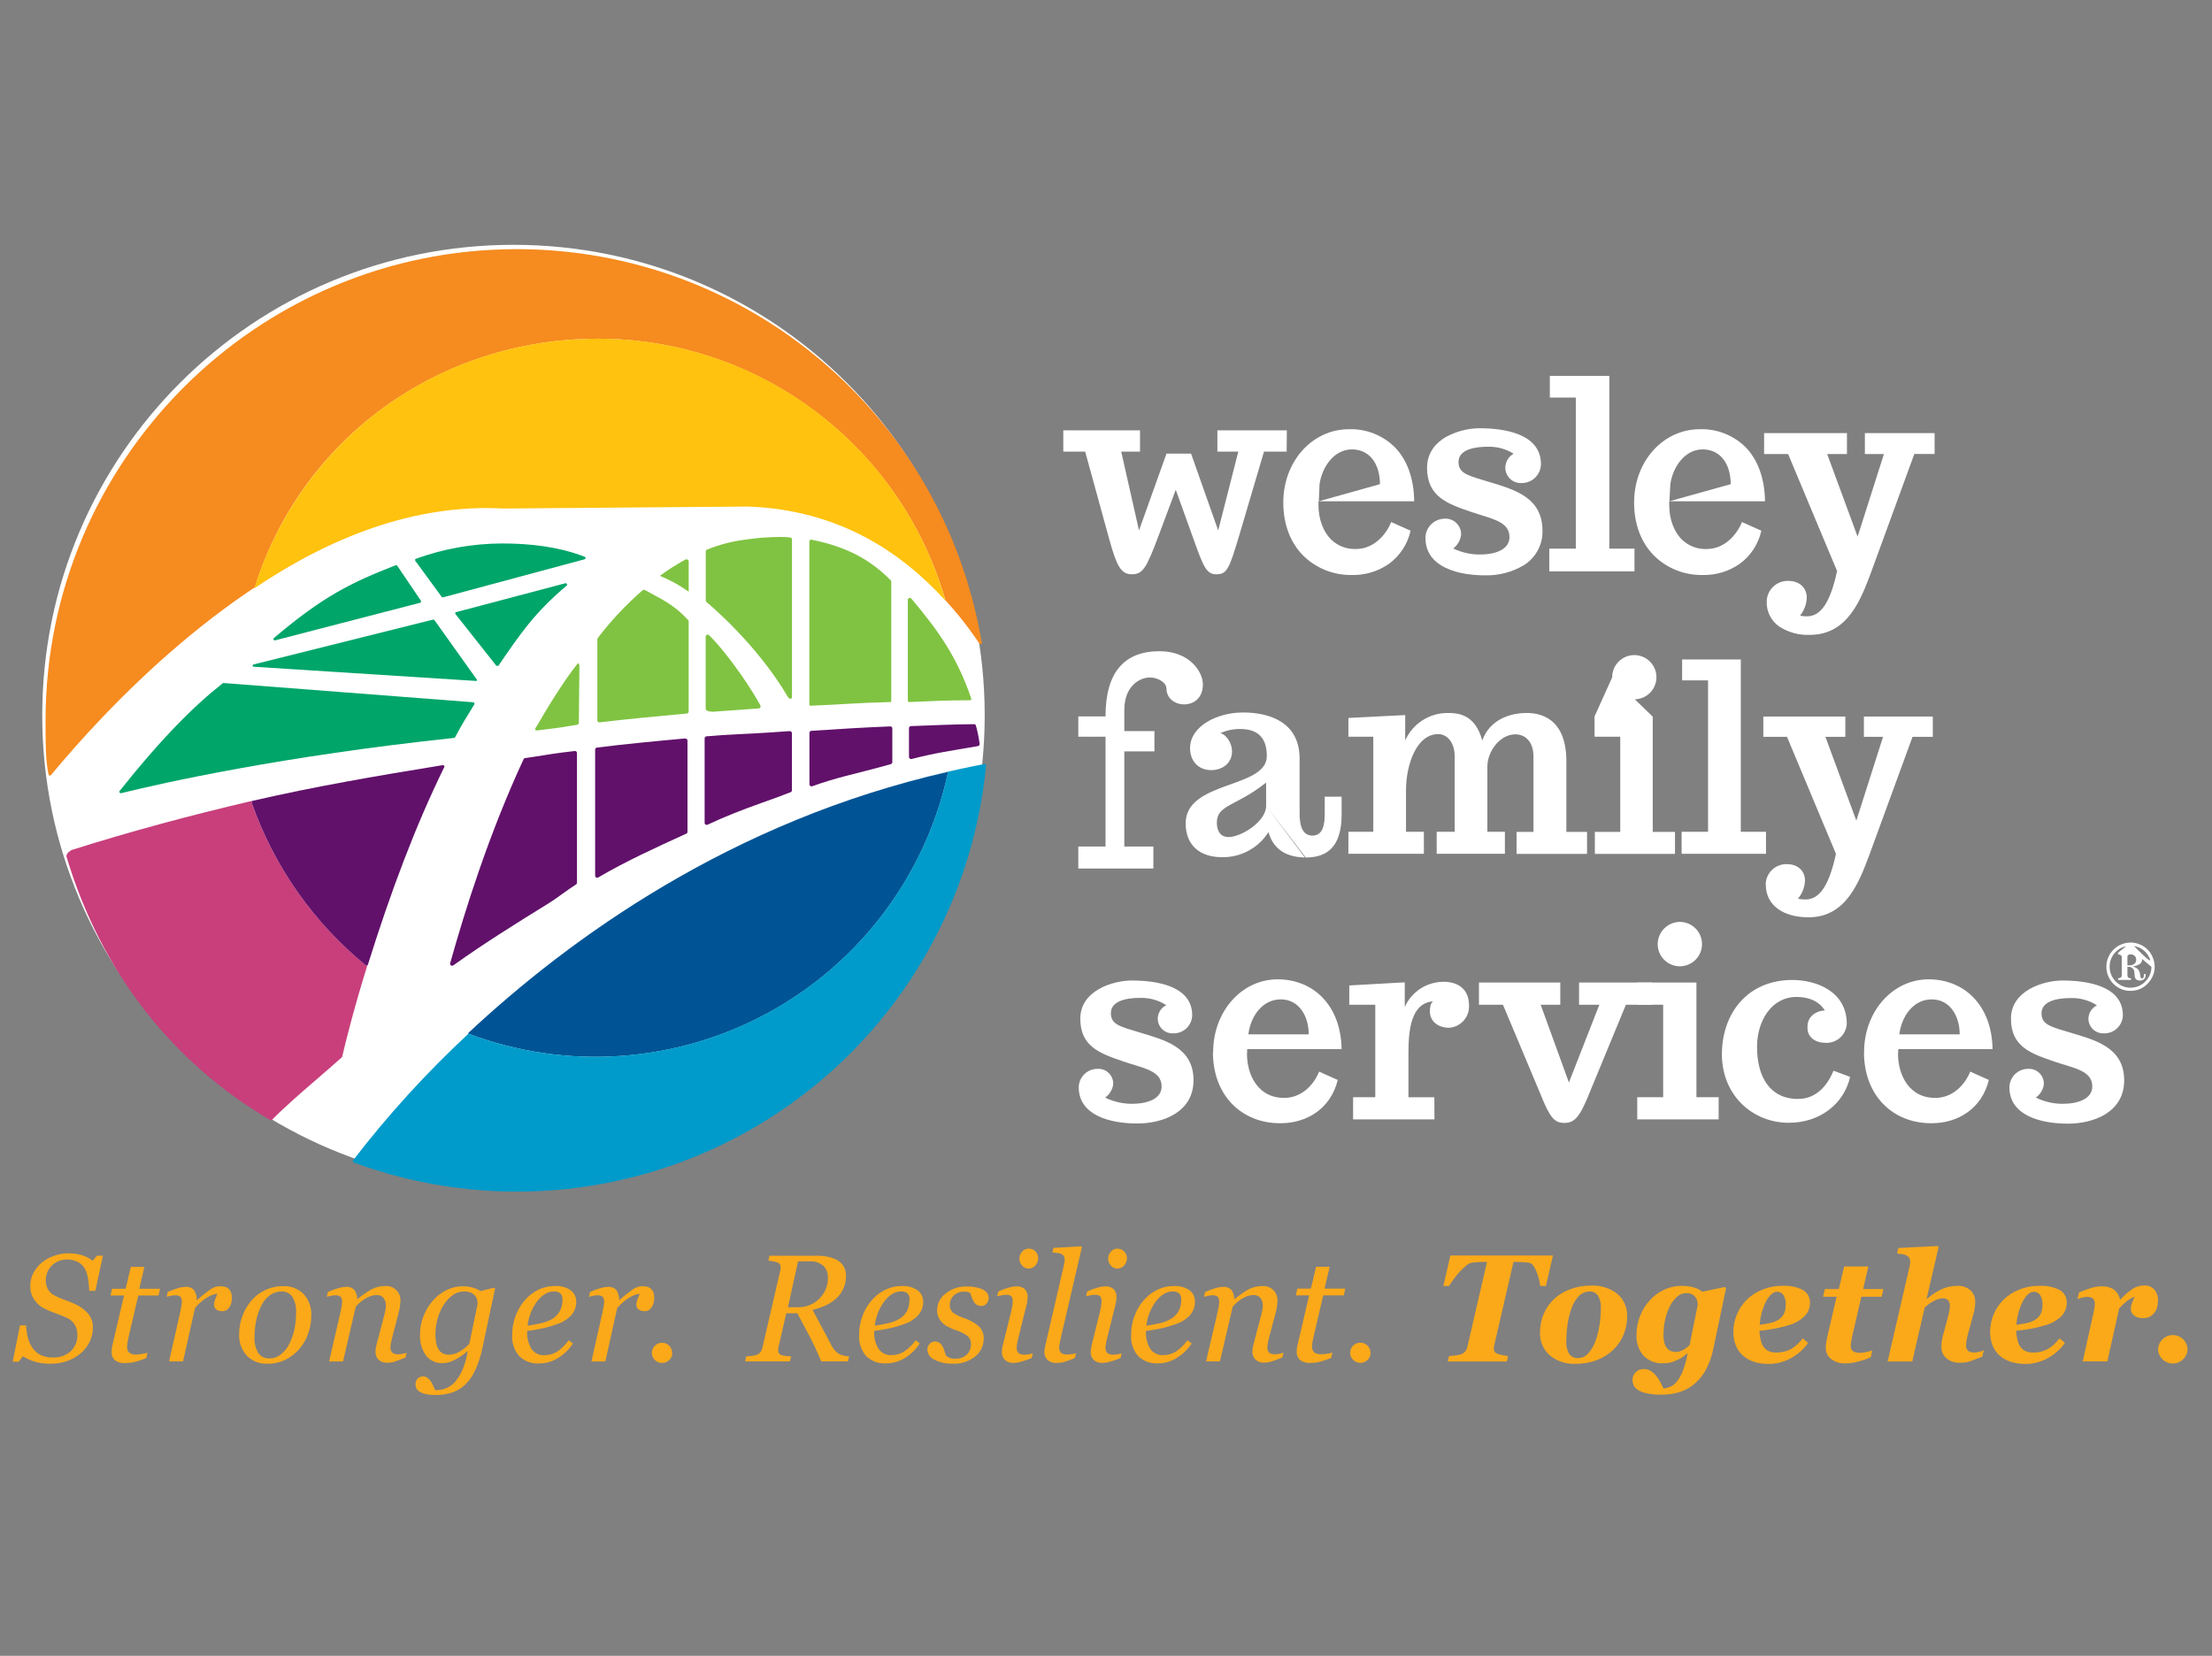 <?xml version="1.0" standalone="no"?>
<!DOCTYPE svg PUBLIC "-//W3C//DTD SVG 1.0//EN" "http://www.w3.org/TR/2001/REC-SVG-20010904/DTD/svg10.dtd">
<svg xmlns="http://www.w3.org/2000/svg" xmlns:xlink="http://www.w3.org/1999/xlink" id="body_1" width="195" height="146">

<rect width="100%" height="100%" fill="#808080" stroke="none"/>

<g transform="matrix(0.19 0 0 0.19 0 0)">
	<g transform="matrix(1.569 0 0 1.569 0 108.813)">
	</g>
    <path transform="matrix(1.569 0 0 1.569 0 108.813)"  d="M12.49 142.24C 12.49 65.373 74.879 3.06 151.84 3.06C 228.801 3.06 291.19 65.373 291.19 142.24C 291.19 219.107 228.801 281.42 151.84 281.42C 74.879 281.42 12.49 219.107 12.49 142.24" stroke="none" fill="#FFFFFF" fill-rule="nonzero" />
	<g transform="matrix(1.569 0 0 1.569 0 108.813)">
	</g>
    <path transform="matrix(1.569 0 0 1.569 0 108.813)"  d="M108.51 216.22C 108.471 216.23 108.429 216.23 108.39 216.22C 108.29 216.222 108.194 216.187 108.12 216.12C 92.68 203.494 81.017 186.859 74.41 168.04C 74.359 167.932 74.359 167.808 74.41 167.7C 74.469 167.6 74.567 167.527 74.68 167.5C 56 171.86 38 176.72 21.13 182.08C 21.13 182.08 19.36 182.99 19.7 184.15C 29.91 218.18 51 245 79.93 261.93C 79.993 261.97 80.066 261.99 80.14 261.99C 80.254 261.99 80.362 261.943 80.44 261.86C 84.17 258.06 89.15 253.75 93.97 249.6C 96.56 247.37 98.97 245.26 101.07 243.39C 101.132 243.329 101.176 243.253 101.2 243.17C 101.97 239.8 104.39 229.8 108.63 216.17C 108.595 216.201 108.554 216.225 108.51 216.24" stroke="none" fill="#C83F7C" fill-rule="nonzero" />
	<g transform="matrix(1.569 0 0 1.569 0 108.813)">
	</g>
    <path transform="matrix(1.569 0 0 1.569 0 108.813)"  d="M128.67 163.7L128.67 163.62L128.67 163.7" stroke="none" fill="#61116A" fill-rule="nonzero" />
	<g transform="matrix(1.569 0 0 1.569 0 108.813)">
	</g>
    <path transform="matrix(1.569 0 0 1.569 0 108.813)"  d="M290.27 120.52C 278.928 53.457 220.855 4.363 152.84 4.34C 76 4.34 13.47 66.86 13.47 143.71C 13.47 150.98 13.47 155.31 14.34 159.71C 14.372 159.87 14.492 159.998 14.65 160.04L14.65 160.04L14.75 160.04C 14.875 160.041 14.994 159.99 15.08 159.9C 31 140.67 67.91 100.94 111.43 86.18C 98.639 90.425 86.517 96.469 75.43 104.13C 89 60.85 129.23 30.84 177 30.84C 224.591 30.922 266.401 62.447 279.57 108.18C 283.228 112.168 286.572 116.434 289.57 120.94C 289.643 121.068 289.783 121.142 289.93 121.13C 290.041 121.133 290.147 121.091 290.226 121.013C 290.305 120.936 290.35 120.831 290.35 120.72C 290.366 120.654 290.366 120.586 290.35 120.52" stroke="none" fill="#F68B1F" fill-rule="nonzero" />
	<g transform="matrix(1.569 0 0 1.569 0 108.813)">
	</g>
    <path transform="matrix(1.569 0 0 1.569 0 108.813)"  d="M167.22 103.15L134.89 111.7C 134.76 111.722 134.652 111.815 134.61 111.94C 134.576 112.059 134.606 112.188 134.69 112.28L134.69 112.28L146.77 127.56C 146.85 127.66 146.96 127.56 147.08 127.56C 147.2 127.56 147.32 127.65 147.39 127.56C 153.94 117.97 158.18 111.79 167.55 103.87C 167.697 103.753 167.743 103.549 167.66 103.38C 167.573 103.213 167.383 103.126 167.2 103.17" stroke="none" fill="#00A56A" fill-rule="nonzero" />
	<g transform="matrix(1.569 0 0 1.569 0 108.813)">
	</g>
    <path transform="matrix(1.569 0 0 1.569 0 108.813)"  d="M81.2 120.06L81.3 120.06L124.21 108.94C 124.331 108.903 124.428 108.81 124.47 108.69C 124.53 108.578 124.53 108.442 124.47 108.33L124.47 108.33L117.47 97.98C 117.367 97.828 117.172 97.766 117 97.83C 103.85 102.99 95.69 106.91 81 119.36C 80.861 119.488 80.824 119.692 80.91 119.86C 80.982 119.985 81.116 120.061 81.26 120.06" stroke="none" fill="#00A56A" fill-rule="nonzero" />
	<g transform="matrix(1.569 0 0 1.569 0 108.813)">
	</g>
    <path transform="matrix(1.569 0 0 1.569 0 108.813)"  d="M128.47 114.06C 128.37 113.934 128.207 113.875 128.05 113.91L128.05 113.91L75 127.17C 74.818 127.209 74.691 127.374 74.7 127.56C 74.7 127.75 74.88 127.84 75.08 127.86L75.08 127.86L140.67 132.05C 140.82 132.05 140.96 132.05 141.02 131.97C 141.08 131.89 141.08 131.8 141.02 131.67" stroke="none" fill="#00A56A" fill-rule="nonzero" />
	<g transform="matrix(1.569 0 0 1.569 0 108.813)">
	</g>
    <path transform="matrix(1.569 0 0 1.569 0 108.813)"  d="M139.94 138.36L66.12 132.67C 66.01 132.67 65.904 132.709 65.82 132.78C 57.46 139.35 47.82 148.94 35.36 164.61C 35.255 164.742 35.255 164.929 35.36 165.06C 35.425 165.182 35.552 165.258 35.69 165.26L35.69 165.26L35.79 165.26C 48.37 162.16 83.16 154.35 134.3 148.9C 134.425 148.881 134.533 148.803 134.59 148.69C 136.87 144.36 137.94 142.87 140.27 138.98C 140.336 138.862 140.336 138.718 140.27 138.6C 140.204 138.476 140.08 138.393 139.94 138.38" stroke="none" fill="#00A56A" fill-rule="nonzero" />
	<g transform="matrix(1.569 0 0 1.569 0 108.813)">
	</g>
    <path transform="matrix(1.569 0 0 1.569 0 108.813)"  d="M172.86 95.31C 165.12 92.31 156.6 91.39 148.37 91.39C 139.716 91.431 131.133 92.963 123 95.92C 122.878 95.962 122.782 96.058 122.74 96.18C 122.707 96.306 122.736 96.44 122.82 96.54L122.82 96.54L130.61 107.18C 130.679 107.276 130.791 107.332 130.91 107.33L130.91 107.33L131.01 107.33L172.86 96.07C 173.029 96.023 173.149 95.875 173.16 95.7C 173.167 95.528 173.062 95.37 172.9 95.31" stroke="none" fill="#00A56A" fill-rule="nonzero" />
	<g transform="matrix(1.569 0 0 1.569 0 108.813)">
	</g>
    <path transform="matrix(1.569 0 0 1.569 0 108.813)"  d="M233.55 146.89L227.33 147.32C 220.86 147.76 215.05 147.85 208.91 148.44C 208.602 148.471 208.369 148.731 208.37 149.04L208.37 149.04L208.37 174.04C 208.369 174.244 208.475 174.434 208.65 174.54C 208.746 174.599 208.857 174.63 208.97 174.63C 209.056 174.628 209.14 174.611 209.22 174.58C 214.52 172.1 219.4 170.21 225.02 168.2C 228.22 167.06 231.24 165.98 233.81 164.96C 234.036 164.872 234.184 164.653 234.18 164.41L234.18 164.41L234.18 147.51C 234.186 147.342 234.116 147.181 233.99 147.07C 233.875 146.954 233.713 146.895 233.55 146.91" stroke="none" fill="#61116A" fill-rule="nonzero" />
	<g transform="matrix(1.569 0 0 1.569 0 108.813)">
	</g>
    <path transform="matrix(1.569 0 0 1.569 0 108.813)"  d="M263.26 145.5C 255.95 145.78 248.11 146.26 239.91 146.81C 239.597 146.841 239.358 147.105 239.36 147.42L239.36 147.42L239.36 162.63C 239.361 162.824 239.454 163.006 239.61 163.12C 239.71 163.187 239.829 163.222 239.95 163.22C 240.016 163.231 240.084 163.231 240.15 163.22C 247.15 160.66 253.46 159.4 259.85 157.65L259.85 157.65L263.44 156.65C 263.697 156.574 263.872 156.338 263.87 156.07L263.87 156.07L263.87 146.07C 263.87 145.911 263.805 145.76 263.69 145.65C 263.575 145.539 263.419 145.481 263.26 145.49" stroke="none" fill="#61116A" fill-rule="nonzero" />
	<g transform="matrix(1.569 0 0 1.569 0 108.813)">
	</g>
    <path transform="matrix(1.569 0 0 1.569 0 108.813)"  d="M169.91 152.79L166.29 153.22C 162.39 153.72 159.46 154.3 155.29 154.87C 155.087 154.893 154.911 155.022 154.83 155.21C 144.62 177.21 137.56 199.69 133.12 215.55C 133.06 215.791 133.156 216.044 133.36 216.186C 133.564 216.328 133.834 216.33 134.04 216.19C 143.31 209.55 153.04 203.52 161.65 198.19C 164.92 196.19 167.41 194.1 170.35 192.24C 170.521 192.132 170.623 191.942 170.62 191.74L170.62 191.74L170.62 153.37C 170.622 153.201 170.549 153.04 170.42 152.93C 170.294 152.812 170.12 152.76 169.95 152.79" stroke="none" fill="#61116A" fill-rule="nonzero" />
	<g transform="matrix(1.569 0 0 1.569 0 108.813)">
	</g>
    <path transform="matrix(1.569 0 0 1.569 0 108.813)"  d="M202.65 149.06C 193.85 149.86 184.58 150.74 176.51 151.77C 176.212 151.806 175.988 152.06 175.99 152.36L175.99 152.36L175.99 189.67C 175.992 189.881 176.101 190.077 176.28 190.19C 176.375 190.242 176.482 190.27 176.59 190.27C 176.692 190.27 176.792 190.242 176.88 190.19C 184.99 185.42 194.25 181.19 202.41 177.47L202.41 177.47L202.95 177.24C 203.163 177.145 203.3 176.933 203.3 176.7L203.3 176.7L203.3 149.7C 203.306 149.53 203.232 149.367 203.1 149.26C 202.98 149.145 202.815 149.089 202.65 149.11" stroke="none" fill="#61116A" fill-rule="nonzero" />
	<g transform="matrix(1.569 0 0 1.569 0 108.813)">
	</g>
    <path transform="matrix(1.569 0 0 1.569 0 108.813)"  d="M288.6 145.28C 288.545 145.008 288.297 144.819 288.02 144.84C 281.18 144.91 276.38 145.16 269.38 145.41C 269.06 145.421 268.805 145.68 268.8 146L268.8 146L268.8 154.56C 268.805 154.887 269.072 155.15 269.4 155.15L269.4 155.15L269.55 155.15C 276.47 153.36 281.02 152.74 289.21 151.32C 289.365 151.299 289.504 151.211 289.59 151.08C 289.68 150.952 289.716 150.794 289.69 150.64C 289.454 148.833 289.09 147.045 288.6 145.29" stroke="none" fill="#61116A" fill-rule="nonzero" />
	<g transform="matrix(1.569 0 0 1.569 0 108.813)">
	</g>
    <path transform="matrix(1.569 0 0 1.569 0 108.813)"  d="M148.74 81.06L221.23 80.47C 248 81.47 266.43 93.88 279.57 108.28C 266.513 62.455 224.649 30.848 177 30.84C 128.5 30.84 88.78 61.39 75.2 104.67C 97.28 89.67 122.7 79.61 148.75 81.06" stroke="none" fill="#FFC20E" fill-rule="nonzero" />
	<g transform="matrix(1.569 0 0 1.569 0 108.813)">
	</g>
    <path transform="matrix(1.569 0 0 1.569 0 108.813)"  d="M138.32 236.33C 167.395 247.338 199.825 245.114 227.126 230.242C 254.426 215.369 273.881 189.328 280.4 158.93C 216.33 173.45 168.45 208.14 138.32 236.33" stroke="none" fill="#005495" fill-rule="nonzero" />
	<g transform="matrix(1.569 0 0 1.569 0 108.813)">
	</g>
    <path transform="matrix(1.569 0 0 1.569 0 108.813)"  d="M131.31 157.12C 131.219 156.993 131.063 156.931 130.91 156.96C 111.42 160.13 92.84 163.32 74.7 167.51C 74.584 167.543 74.484 167.618 74.42 167.72C 74.369 167.828 74.369 167.952 74.42 168.06C 81.024 186.881 92.688 203.516 108.13 216.14C 108.204 216.207 108.3 216.242 108.4 216.24C 108.439 216.249 108.481 216.249 108.52 216.24C 108.651 216.203 108.753 216.101 108.79 215.97C 115.56 194.35 122.79 175.07 131.36 157.57C 131.439 157.438 131.439 157.273 131.36 157.14" stroke="none" fill="#61116A" fill-rule="nonzero" />
	<g transform="matrix(1.569 0 0 1.569 0 108.813)">
	</g>
    <path transform="matrix(1.569 0 0 1.569 0 108.813)"  d="M210.62 141.18C 215.3 140.82 219.72 140.52 224.39 140.18C 224.588 140.161 224.765 140.045 224.86 139.87C 224.954 139.695 224.954 139.485 224.86 139.31C 222.68 135.12 215.54 124.31 209.72 118.57C 209.553 118.388 209.296 118.317 209.06 118.39C 208.832 118.483 208.682 118.704 208.68 118.95L208.68 118.95L208.68 140.42C 208.68 140.42 208.87 141.15 210.61 141.14" stroke="none" fill="#80C342" fill-rule="nonzero" />
	<g transform="matrix(1.569 0 0 1.569 0 108.813)">
	</g>
    <path transform="matrix(1.569 0 0 1.569 0 108.813)"  d="M233.12 137C 233.24 137.134 233.391 137.237 233.56 137.3C 233.85 137.37 234.2 137.3 234.2 136.9L234.2 136.9L234.2 90.2C 234.202 89.9 233.978 89.646 233.68 89.61C 232.664 89.499 231.642 89.452 230.62 89.47C 227.124 89.482 223.635 89.756 220.18 90.29C 216.341 90.784 212.583 91.776 209 93.24C 208.809 93.342 208.693 93.544 208.7 93.76L208.7 93.76L208.7 108.2C 208.701 108.396 208.78 108.583 208.92 108.72C 208.92 108.72 223.69 120.8 233.12 137" stroke="none" fill="#80C342" fill-rule="nonzero" />
	<g transform="matrix(1.569 0 0 1.569 0 108.813)">
	</g>
    <path transform="matrix(1.569 0 0 1.569 0 108.813)"  d="M190.74 105.19C 190.515 105.04 190.217 105.065 190.02 105.25C 185.125 109.487 180.681 114.219 176.76 119.37C 176.682 119.47 176.64 119.593 176.64 119.72L176.64 119.72L176.64 143.72C 176.643 143.888 176.716 144.047 176.84 144.16C 176.95 144.258 177.093 144.312 177.24 144.31L177.24 144.31L177.3 144.31C 185.56 143.31 194.89 142.46 203.13 141.68C 203.433 141.654 203.662 141.394 203.65 141.09L203.65 141.09L203.65 114.44C 203.662 114.326 203.63 114.211 203.56 114.12C 198.95 109.07 194.79 107.5 190.74 105.19" stroke="none" fill="#80C342" fill-rule="nonzero" />
	<g transform="matrix(1.569 0 0 1.569 0 108.813)">
	</g>
    <path transform="matrix(1.569 0 0 1.569 0 108.813)"  d="M240 90.23C 239.833 90.217 239.667 90.271 239.54 90.38C 239.408 90.493 239.332 90.657 239.33 90.83L239.33 90.83L239.33 139.06C 239.33 139.06 239.33 139.39 239.77 139.38C 248.38 139.06 253.77 138.51 262.99 138.31C 263.3 138.31 263.56 138.31 263.56 137.98L263.56 137.98L263.56 102.7C 263.562 102.543 263.5 102.392 263.39 102.28C 258 96.83 251.26 92.52 240 90.28" stroke="none" fill="#80C342" fill-rule="nonzero" />
	<g transform="matrix(1.569 0 0 1.569 0 108.813)">
	</g>
    <path transform="matrix(1.569 0 0 1.569 0 108.813)"  d="M287.11 136.93C 282.95 125.01 277.79 117.54 269.46 107.65C 269.291 107.483 269.038 107.435 268.82 107.53C 268.601 107.625 268.46 107.841 268.46 108.08L268.46 108.08L268.46 137.78C 268.46 138.38 268.9 138.3 268.9 138.3C 275.51 138.01 280.28 137.77 286.75 137.77C 286.93 137.77 287.1 137.77 287.21 137.62C 287.212 137.386 287.178 137.154 287.11 136.93" stroke="none" fill="#80C342" fill-rule="nonzero" />
	<g transform="matrix(1.569 0 0 1.569 0 108.813)">
	</g>
    <path transform="matrix(1.569 0 0 1.569 0 108.813)"  d="M203.32 96.15C 203.122 96.05 202.888 96.05 202.69 96.15C 200.065 97.586 197.539 99.196 195.13 100.97C 198.146 102.197 201.009 103.77 203.66 105.66L203.66 105.66L203.66 96.66C 203.647 96.441 203.517 96.247 203.32 96.15" stroke="none" fill="#80C342" fill-rule="nonzero" />
	<g transform="matrix(1.569 0 0 1.569 0 108.813)">
	</g>
    <path transform="matrix(1.569 0 0 1.569 0 108.813)"  d="M158.37 145.94C 157.87 146.94 159.11 146.66 159.11 146.66C 160.88 146.43 162.79 146.18 164.67 145.96C 167.01 145.68 168.67 145.29 170.67 145.03C 170.963 144.976 171.175 144.718 171.17 144.42L171.17 144.42L171.34 127.55C 171.34 127.27 171.21 126.85 170.95 126.79C 170.95 126.79 166.56 131.79 158.72 145.45" stroke="none" fill="#80C342" fill-rule="nonzero" />
	<g transform="matrix(1.569 0 0 1.569 0 108.813)">
	</g>
    <path transform="matrix(1.569 0 0 1.569 0 108.813)"  d="M291.43 156.74C 291.328 156.659 291.199 156.623 291.07 156.64C 281.627 158.429 272.282 160.699 263.07 163.44C 268.7 161.78 274.47 160.26 280.37 158.93C 273.85 189.279 254.437 215.284 227.193 230.163C 199.95 245.041 167.578 247.318 138.52 236.4C 126.127 247.912 114.718 260.439 104.41 273.85C 104.329 273.954 104.302 274.092 104.34 274.219C 104.378 274.346 104.475 274.447 104.6 274.49C 145.155 289.45 190.355 284.75 226.964 261.766C 263.574 238.783 287.449 200.116 291.6 157.09C 291.609 156.96 291.562 156.832 291.47 156.74" stroke="none" fill="#009BCA" fill-rule="nonzero" />
	<g transform="matrix(1.569 0 0 1.569 0 108.813)">
	</g>
    <path transform="matrix(1.569 0 0 1.569 0 108.813)"  d="M261.46 163.94C 259.24 164.607 257.02 165.307 254.8 166.04C 257 165.32 259.22 164.61 261.46 163.94" stroke="none" fill="#009BCA" fill-rule="nonzero" />
	<g transform="matrix(1.569 0 0 1.569 0 108.813)">
	</g>
    <path transform="matrix(1.569 0 0 1.569 0 108.813)"  d="M250.22 167.58L247.74 168.47L250.22 167.58" stroke="none" fill="#009BCA" fill-rule="nonzero" />
	<g transform="matrix(1.569 0 0 1.569 0 108.813)">
	</g>
    <path transform="matrix(1.569 0 0 1.569 0 108.813)"  d="M380.54 57.93L360 57.93L360 64.23L366.18 64.23L360.24 87.55L352.24 64.89L352.24 64.82L344.95 64.82L336.82 87.53L331.56 64.23L337.12 64.23L337.12 57.93L314.43 57.93L314.43 64.23L320.9 64.23L328 90.06C 330.16 97.9 331.43 100.51 334.69 100.51C 337.95 100.51 339.01 98.75 342.69 88.88L342.69 88.88L347.69 75.51L353.04 90.37C 355.77 97.96 356.69 100.51 359.65 100.51C 362.82 100.51 363.46 99.05 366.5 88.87L366.5 88.87L373.78 64.23L380.48 64.23" stroke="none" fill="#FFFFFF" fill-rule="nonzero" />
	<g transform="matrix(1.569 0 0 1.569 0 108.813)">
	</g>
    <path transform="matrix(1.569 0 0 1.569 0 108.813)"  d="M390 78.91L418.2 78.91L418.2 78.81C 418.09 72.14 416.11 66.64 412.46 62.91C 408.867 59.362 403.977 57.443 398.93 57.6C 388.03 57.6 379.49 67.12 379.49 79.28C 379.49 85.6 381.49 90.99 385.27 94.88C 389.094 98.696 394.299 100.802 399.7 100.72L399.7 100.72L399.94 100.72C 403.766 100.779 407.514 99.639 410.66 97.46C 413.93 95.097 416.226 91.624 417.12 87.69L417.12 87.69L417.12 87.61L411.44 85.08L411.35 85.08L411.35 85.17C 409.91 88.69 406.41 92.87 401.27 93.03L401.27 93.03L400.89 93.03C 398.213 93.121 395.612 92.126 393.68 90.27C 391.3 87.97 389.89 84.16 389.89 80.08C 389.89 79.85 389.89 79.63 389.89 79.42C 389.89 79.21 389.89 79.1 389.89 78.94M390.21 73.85C 390.97 68.73 394.5 63.57 399.8 63.57C 404.8 63.57 408.05 67.57 408.08 73.85L408.08 73.85L390 78.91z" stroke="none" fill="#FFFFFF" fill-rule="nonzero" />
	<g transform="matrix(1.569 0 0 1.569 0 108.813)">
	</g>
    <path transform="matrix(1.569 0 0 1.569 0 108.813)"  d="M441.25 73.46L440 73.09L438.51 72.63C 433.7 71.17 431.3 70.44 431.3 67.3C 431.3 63.36 436.73 62.78 439.97 62.78C 442.66 62.703 445.314 63.42 447.6 64.84C 446.185 65.641 445.264 67.098 445.15 68.72C 445.082 70.018 445.571 71.283 446.492 72.199C 447.414 73.115 448.683 73.596 449.98 73.52C 453.094 73.542 455.642 71.044 455.68 67.93C 455.68 58.69 444.28 57.31 437.49 57.31C 434.017 57.346 430.606 58.24 427.56 59.91C 425 61.4 422 64.18 422 69C 422 77.55 428 79.63 434.87 82C 435.97 82.38 437.07 82.72 438.12 83.05C 442.55 84.41 446.38 85.58 446.38 89.51C 446.38 92.74 443.07 94.66 437.55 94.66C 434.845 94.658 432.176 94.046 429.74 92.87C 431.017 91.9 431.852 90.46 432.06 88.87C 432.128 87.569 431.638 86.302 430.715 85.384C 429.791 84.466 428.52 83.984 427.22 84.06C 425.765 84.079 424.37 84.643 423.31 85.64C 422.173 86.7 421.529 88.186 421.53 89.74C 421.53 93.66 423.48 96.61 427.34 98.52C 431.2 100.43 435.88 100.82 439.18 100.82C 443.167 100.911 447.101 99.89 450.54 97.87C 454.104 95.701 456.237 91.791 456.13 87.62C 456.13 78 448.24 75.62 441.28 73.46" stroke="none" fill="#FFFFFF" fill-rule="nonzero" />
	<g transform="matrix(1.569 0 0 1.569 0 108.813)">
	</g>
    <path transform="matrix(1.569 0 0 1.569 0 108.813)"  d="M475.9 41.83L458.31 41.83L458.31 48.24L465.99 48.24L465.99 92.92L458.15 92.92L458.15 99.64L483.34 99.64L483.34 92.92L475.9 92.92" stroke="none" fill="#FFFFFF" fill-rule="nonzero" />
	<g transform="matrix(1.569 0 0 1.569 0 108.813)">
	</g>
    <path transform="matrix(1.569 0 0 1.569 0 108.813)"  d="M493.68 78.91L521.94 78.91L521.94 78.81C 521.82 72.14 519.84 66.64 516.19 62.91C 512.598 59.361 507.707 57.442 502.66 57.6C 491.77 57.6 483.23 67.12 483.23 79.28C 483.23 85.6 485.23 90.99 489 94.88C 492.826 98.698 498.035 100.805 503.44 100.72L503.44 100.72L503.67 100.72C 507.497 100.782 511.246 99.642 514.39 97.46C 517.663 95.102 519.957 91.626 520.84 87.69L520.84 87.69L520.84 87.61L515.17 85.08L515.08 85.08L515.08 85.17C 513.64 88.69 510.14 92.87 504.99 93.03C 502.185 93.218 499.429 92.216 497.4 90.27C 495.03 87.97 493.61 84.16 493.61 80.08C 493.61 79.85 493.61 79.63 493.61 79.42C 493.61 79.21 493.61 79.1 493.61 78.94M493.94 73.85C 494.7 68.73 498.21 63.57 503.52 63.57C 508.52 63.57 511.77 67.57 511.8 73.85L511.8 73.85L493.68 78.91z" stroke="none" fill="#FFFFFF" fill-rule="nonzero" />
	<g transform="matrix(1.569 0 0 1.569 0 108.813)">
	</g>
    <path transform="matrix(1.569 0 0 1.569 0 108.813)"  d="M551.47 58.76L551.47 64.94L557.11 64.94L549.32 89.37L540.32 64.94L546.17 64.94L546.17 58.76L521.67 58.76L521.67 64.94L528.77 64.94L543.25 99.55C 541.25 108.81 538.47 112.94 534.35 112.94C 533.658 112.952 532.968 112.888 532.29 112.75C 533.508 111.247 534.209 109.392 534.29 107.46C 534.29 104.46 532.09 102.46 528.83 102.46C 527.162 102.412 525.545 103.036 524.343 104.193C 523.141 105.35 522.455 106.942 522.44 108.61C 522.355 111.545 523.763 114.323 526.18 115.99C 528.841 117.697 531.961 118.545 535.12 118.42L535.12 118.42L535.59 118.42C 546.5 118.18 550.31 107.94 553.38 99.72L553.38 99.72L566.09 64.93L572.09 64.93L572.09 58.76" stroke="none" fill="#FFFFFF" fill-rule="nonzero" />
	<g transform="matrix(1.569 0 0 1.569 0 108.813)">
	</g>
    <path transform="matrix(1.569 0 0 1.569 0 108.813)"  d="M318.87 148.55L318.87 142.55L326.92 142.55C 326.92 129.69 332.27 123.26 342.92 123.26C 351.68 123.26 355.71 129.26 355.71 133.1C 355.71 137.2 352.91 138.99 350.2 138.99C 347.49 138.99 344.94 137.28 344.94 134.27C 344.87 132.42 342.3 131.03 340.06 131.03C 337.06 131.03 332.47 133.5 332.47 140.71L332.47 140.71L332.47 146.9L341.38 146.9L341.38 152.9L332.47 152.9L332.47 181.02L341.07 181.02L341.07 187.53L318.87 187.53L318.87 181.02L326.92 181.02L326.92 148.55" stroke="none" fill="#FFFFFF" fill-rule="nonzero" />
	<g transform="matrix(1.569 0 0 1.569 0 108.813)">
	</g>
    <path transform="matrix(1.569 0 0 1.569 0 108.813)"  d="M374.41 169L374.41 162.11C 365.5 169.23 359.84 168.61 359.84 173.96C 359.84 176.28 360.77 178.22 363.34 178.22C 367.05 178.22 374.41 173.65 374.41 169M385.88 184.27C 381.07 184.18 376.66 182.4 375.11 176.75C 372.138 181.478 366.903 184.298 361.32 184.18C 354.96 184.18 350.62 180.78 350.62 174.18C 350.62 161.48 374.62 163.96 374.62 154.27C 374.62 148.15 371.21 146.27 366.72 146.27C 364.693 146.248 362.686 146.672 360.84 147.51C 362.54 147.75 364.32 150.51 364.32 152.7L364.32 152.7L364.32 153C 364.32 156 361.92 158.43 358.12 158.43C 354.32 158.43 351.92 155.64 351.92 152L351.92 152L351.92 151.84C 352 145.41 359.92 141.38 367.57 141.38C 375.62 141.38 384.31 144.38 384.31 155.02L384.31 155.02L384.31 171.13C 384.31 173.69 384.62 177.8 388.1 177.8C 391.36 177.8 391.74 174.24 391.74 171.29L391.74 171.29L391.74 166.29L396.74 166.29L396.74 171.56C 396.74 181.86 391.74 184.27 386.12 184.27L386.12 184.27L374.41 169z" stroke="none" fill="#FFFFFF" fill-rule="nonzero" />
	<g transform="matrix(1.569 0 0 1.569 0 108.813)">
	</g>
    <path transform="matrix(1.569 0 0 1.569 0 108.813)"  d="M398.74 183.18L398.74 176.67L406.1 176.67L406.1 148.55L398.74 148.55L398.74 143L415.54 142.15L415.54 149.66C 417.754 144.671 422.722 141.476 428.18 141.53C 431.36 141.53 436.23 142 438.33 149.66C 440.5 143.55 446.46 141.53 451.42 141.53C 455.29 141.53 463.2 142.85 463.2 155.86L463.2 155.86L463.2 176.7L469.31 176.7L469.31 183.21L448.47 183.21L448.47 176.7L453.47 176.7L453.47 154.44C 453.47 149.87 450.91 147.85 448.13 147.85C 443.32 147.85 439.84 153.2 439.84 157.3L439.84 157.3L439.84 176.67L445.02 176.67L445.02 183.18L424.85 183.18L424.85 176.67L430.18 176.67L430.18 154.44C 430.18 150.25 427.95 147.78 425.31 147.78C 418.8 147.78 415.78 156.99 415.78 164.35L415.78 164.35L415.78 176.67L421.06 176.67L421.06 183.18" stroke="none" fill="#FFFFFF" fill-rule="nonzero" />
	<g transform="matrix(1.569 0 0 1.569 0 108.813)">
	</g>
    <path transform="matrix(1.569 0 0 1.569 0 108.813)"  d="M476.74 131C 476.72 128.343 478.307 125.936 480.758 124.909C 483.209 123.882 486.037 124.437 487.918 126.315C 489.798 128.193 490.358 131.02 489.334 133.473C 488.311 135.925 485.907 137.516 483.25 137.5C 479.668 137.478 476.767 134.582 476.74 131L476.74 131L488.74 142.62L488.74 176.7L495.32 176.7L495.32 183.21L471.62 183.21L471.62 176.7L479.13 176.7L479.13 148.55L471.53 148.55L471.53 142.55L476.74 131z" stroke="none" fill="#FFFFFF" fill-rule="nonzero" />
	<g transform="matrix(1.569 0 0 1.569 0 108.813)">
	</g>
    <path transform="matrix(1.569 0 0 1.569 0 108.813)"  d="M514.78 125.7L514.78 176.67L522.23 176.67L522.23 183.18L497.28 183.18L497.28 176.67L505.1 176.67L505.1 131.89L497.43 131.89L497.43 125.7" stroke="none" fill="#FFFFFF" fill-rule="nonzero" />
	<g transform="matrix(1.569 0 0 1.569 0 108.813)">
	</g>
    <path transform="matrix(1.569 0 0 1.569 0 108.813)"  d="M522.14 192.24C 522.166 190.608 522.845 189.054 524.025 187.927C 525.206 186.799 526.788 186.192 528.42 186.24C 531.59 186.24 533.76 188.17 533.76 191.11C 533.688 193.078 532.951 194.964 531.67 196.46C 532.408 196.627 533.163 196.704 533.92 196.69C 538.34 196.69 540.97 192.04 542.92 183.21L542.92 183.21L528.44 148.58L521.44 148.58L521.44 142.58L545.69 142.58L545.69 148.58L539.8 148.58L548.94 173.37L556.85 148.58L551.18 148.58L551.18 142.58L571.56 142.58L571.56 148.58L565.56 148.58L552.85 183.36C 549.67 191.89 545.85 201.72 535.19 201.96L535.19 201.96L534.72 201.96C 527.83 201.96 522.17 198.78 522.17 192.27" stroke="none" fill="#FFFFFF" fill-rule="nonzero" />
	<g transform="matrix(1.569 0 0 1.569 0 108.813)">
	</g>
    <path transform="matrix(1.569 0 0 1.569 0 108.813)"  d="M319 252.23C 319.044 249.213 321.502 246.79 324.52 246.79C 325.768 246.706 326.993 247.159 327.886 248.036C 328.778 248.913 329.253 250.13 329.19 251.38C 328.966 252.954 328.106 254.368 326.81 255.29C 329.266 256.495 331.964 257.124 334.7 257.13C 339.45 257.13 343.51 255.6 343.51 251.99C 343.51 247.17 337.77 246.56 332.09 244.57C 325.2 242.19 319.46 240.2 319.46 231.93C 319.46 223.66 329.03 220.66 334.7 220.66C 341.52 220.66 352.55 222.05 352.55 230.93C 352.501 233.928 350.038 236.323 347.04 236.29C 345.791 236.374 344.567 235.921 343.674 235.044C 342.782 234.167 342.307 232.95 342.37 231.7C 342.48 230.09 343.441 228.66 344.89 227.95C 342.584 226.473 339.887 225.724 337.15 225.8C 332.63 225.8 328.5 226.87 328.5 230.32C 328.5 233.77 331.41 234.32 337.15 236.06C 344.15 238.21 352.94 240.27 352.94 250.16C 352.94 259.58 343.94 262.95 336.31 262.95C 328.31 262.95 319 260.57 319 252.23" stroke="none" fill="#FFFFFF" fill-rule="nonzero" />
	<g transform="matrix(1.569 0 0 1.569 0 108.813)">
	</g>
    <path transform="matrix(1.569 0 0 1.569 0 108.813)"  d="M369.13 236.58L387 236.58C 387 231.11 384.09 226.24 378.74 226.24C 373.39 226.24 369.84 231.11 369.16 236.58M358.75 241.8C 358.75 229.92 367.09 220.31 377.81 220.31C 388.23 220.31 396.51 227.83 396.73 240.95L396.73 240.95L368.82 240.95C 368.82 242.05 368.75 241.95 368.75 242.38C 368.75 248.38 371.89 255.58 380.08 255.38C 385.08 255.22 388.58 251.38 390.08 247.61L390.08 247.61L395.59 250.07C 393.53 258.57 386.4 262.87 378.73 262.87L378.73 262.87L378.52 262.87C 367.18 262.87 358.68 254.69 358.68 241.87" stroke="none" fill="#FFFFFF" fill-rule="nonzero" />
	<g transform="matrix(1.569 0 0 1.569 0 108.813)">
	</g>
    <path transform="matrix(1.569 0 0 1.569 0 108.813)"  d="M424.19 261.74L400.13 261.74L400.13 255.18L406.69 255.18L406.69 227.83L399 227.83L399 222.12L415.41 221.2L415.41 228.48C 417.376 224.086 421.679 221.201 426.49 221.05C 430.25 220.9 434.41 222.51 434.41 228.05C 434.489 229.72 433.901 231.352 432.775 232.588C 431.65 233.824 430.08 234.562 428.41 234.64C 425.73 234.64 422.84 233.04 422.84 229.82C 422.84 227.75 423.39 227.13 423.77 226.82C 417.27 227.35 416.5 235.25 416.5 242.06L416.5 242.06L416.5 255.2L424.16 255.2" stroke="none" fill="#FFFFFF" fill-rule="nonzero" />
	<g transform="matrix(1.569 0 0 1.569 0 108.813)">
	</g>
    <path transform="matrix(1.569 0 0 1.569 0 108.813)"  d="M455.45 254.05L444.45 227.83L437.35 227.83L437.35 221.26L461.4 221.26L461.4 227.83L455.6 227.83L463.95 250.83L472.95 227.83L466.95 227.83L466.95 221.26L488.62 221.26L488.62 227.83L480.8 227.83L470.39 253.05C 467.25 260.94 465.79 262.78 462.57 262.78C 459.57 262.78 458.28 261.1 455.45 254.05" stroke="none" fill="#FFFFFF" fill-rule="nonzero" />
	<g transform="matrix(1.569 0 0 1.569 0 108.813)">
	</g>
    <path transform="matrix(1.569 0 0 1.569 0 108.813)"  d="M501.66 221.26L501.66 255.18L508.23 255.18L508.23 261.74L484.16 261.74L484.16 255.18L491.82 255.18L491.82 227.82L484.16 227.82L484.16 221.26" stroke="none" fill="#FFFFFF" fill-rule="nonzero" />
	<g transform="matrix(1.569 0 0 1.569 0 108.813)">
	</g>
    <path transform="matrix(1.569 0 0 1.569 0 108.813)"  d="M509.19 242.5C 509.19 230.55 516.63 220.5 530.03 220.5C 537.08 220.5 546.12 223.87 546.12 233.5C 545.906 236.751 543.136 239.237 539.88 239.1C 536.88 239.1 534.5 237.48 534.5 234.73L534.5 234.73L534.5 234.27C 534.5 230.9 537.66 229.52 539.65 229.52C 538.12 227.07 535.34 225.52 531.28 225.52C 523.78 225.52 519.58 232.71 519.58 240.29C 519.58 249.1 523.35 255.69 531.7 255.69C 538.13 255.69 541.05 250.1 542.2 247.34L542.2 247.34L547.11 249.17C 545.27 257.23 538.11 262.74 528.95 262.74C 518.39 262.74 509.19 254.74 509.19 242.44" stroke="none" fill="#FFFFFF" fill-rule="nonzero" />
	<g transform="matrix(1.569 0 0 1.569 0 108.813)">
	</g>
    <path transform="matrix(1.569 0 0 1.569 0 108.813)"  d="M561.66 236.58L579.51 236.58C 579.51 231.11 576.6 226.24 571.24 226.24C 565.88 226.24 562.35 231.11 561.66 236.58M551.24 241.8C 551.24 229.92 559.59 220.31 570.32 220.31C 580.74 220.31 589.01 227.83 589.23 240.95L589.23 240.95L561.36 240.95C 561.36 242.05 561.27 241.95 561.27 242.38C 561.27 248.38 564.42 255.58 572.62 255.38C 577.62 255.22 581.12 251.38 582.62 247.61L582.62 247.61L588.13 250.07C 586.07 258.57 578.94 262.87 571.28 262.87L571.28 262.87L571.05 262.87C 559.72 262.87 551.21 254.69 551.21 241.87" stroke="none" fill="#FFFFFF" fill-rule="nonzero" />
	<g transform="matrix(1.569 0 0 1.569 0 108.813)">
	</g>
    <path transform="matrix(1.569 0 0 1.569 0 108.813)"  d="M594.22 252.23C 594.258 249.214 596.714 246.79 599.73 246.79C 600.977 246.709 602.201 247.163 603.092 248.04C 603.984 248.916 604.46 250.131 604.4 251.38C 604.177 252.952 603.32 254.364 602.03 255.29C 604.483 256.493 607.178 257.123 609.91 257.13C 614.67 257.13 618.72 255.6 618.72 251.99C 618.72 247.17 612.98 246.56 607.31 244.57C 600.42 242.19 594.67 240.2 594.67 231.93C 594.67 223.66 604.24 220.66 609.91 220.66C 616.73 220.66 627.76 222.05 627.76 230.93C 627.711 233.928 625.248 236.323 622.25 236.29C 621.001 236.374 619.777 235.921 618.884 235.044C 617.992 234.167 617.517 232.95 617.58 231.7C 617.711 230.109 618.668 228.705 620.1 228C 617.798 226.522 615.104 225.772 612.37 225.85C 607.85 225.85 603.71 226.92 603.71 230.37C 603.71 233.82 606.62 234.37 612.37 236.11C 619.37 238.26 628.15 240.32 628.15 250.21C 628.15 259.63 619.15 263 611.52 263C 603.52 263 594.22 260.62 594.22 252.28" stroke="none" fill="#FFFFFF" fill-rule="nonzero" />
	<g transform="matrix(1.569 0 0 1.569 0 108.813)">
	</g>
    <path transform="matrix(1.569 0 0 1.569 0 108.813)"  d="M490.2 209.93C 490.216 206.313 493.124 203.374 496.74 203.32C 499.088 203.319 501.258 204.571 502.432 206.604C 503.606 208.637 503.606 211.143 502.432 213.176C 501.258 215.209 499.088 216.461 496.74 216.46C 493.139 216.444 490.222 213.531 490.2 209.93" stroke="none" fill="#FFFFFF" fill-rule="nonzero" />
	<g transform="matrix(1.569 0 0 1.569 0 108.813)">
	</g>
    <path transform="matrix(1.569 0 0 1.569 0 108.813)"  d="M630.05 209.43C 630.999 209.431 631.938 209.625 632.81 210C 633.688 210.359 634.482 210.897 635.14 211.58C 635.789 212.254 636.299 213.049 636.64 213.92C 636.995 214.793 637.175 215.727 637.17 216.67C 637.166 217.604 636.969 218.526 636.59 219.38C 636.188 220.266 635.625 221.069 634.93 221.75C 634.286 222.393 633.517 222.896 632.67 223.23C 631.779 223.568 630.833 223.735 629.88 223.72C 628.979 223.717 628.088 223.534 627.26 223.18C 623.637 221.662 621.921 217.501 623.42 213.87C 623.784 213 624.314 212.208 624.98 211.54C 625.646 210.871 626.438 210.34 627.31 209.98C 628.177 209.614 629.109 209.427 630.05 209.43C 636.198 215.766 636.035 214.96 635.72 214.21C 635.413 213.445 634.958 212.748 634.38 212.16C 633.808 211.591 633.128 211.143 632.38 210.84C 631.64 210.525 630.844 210.365 630.04 210.37C 629.221 210.37 628.409 210.53 627.65 210.84C 626.899 211.155 626.219 211.617 625.65 212.2C 625.079 212.775 624.624 213.454 624.31 214.2C 624.001 214.952 623.845 215.757 623.85 216.57C 623.844 218.218 624.5 219.8 625.67 220.96C 626.242 221.539 626.921 222.001 627.67 222.32C 629.182 222.94 630.878 222.94 632.39 222.32C 633.141 222.01 633.822 221.551 634.39 220.97C 634.965 220.397 635.424 219.718 635.74 218.97C 636.051 218.222 636.211 217.42 636.21 216.61C 631.076 212.446 631.877 212.633 632.58 213.03C 633.103 213.303 633.437 213.84 633.45 214.43C 633.465 214.953 633.222 215.451 632.8 215.76C 632.144 216.164 631.406 216.417 630.64 216.5C 631.181 216.623 631.685 216.873 632.11 217.23C 632.462 217.569 632.7 218.01 632.79 218.49C 632.842 218.71 632.879 218.934 632.9 219.16C 632.96 219.75 633.13 220.06 633.43 220.06C 633.635 220.055 633.813 219.917 633.87 219.72C 633.988 219.4 634.039 219.06 634.02 218.72L634.02 218.72L634.5 218.72L634.5 218.94C 634.535 219.41 634.38 219.875 634.07 220.23C 633.728 220.542 633.271 220.697 632.81 220.66C 632.54 220.669 632.27 220.622 632.02 220.52C 631.808 220.432 631.624 220.287 631.49 220.1C 631.313 219.757 631.223 219.376 631.23 218.99C 631.224 218.679 631.197 218.368 631.15 218.06C 631.04 217.168 630.233 216.53 629.34 216.63L629.34 216.63L629.11 216.63L629.11 219.06C 629.081 219.311 629.161 219.562 629.33 219.75C 629.576 219.924 629.869 220.018 630.17 220.02L630.17 220.02L630.17 220.48L626.33 220.48L626.33 220C 626.638 220.005 626.941 219.918 627.2 219.75C 627.383 219.558 627.471 219.294 627.44 219.03L627.44 219.03L627.44 213.9C 627.472 213.641 627.388 213.381 627.21 213.19C 626.949 213.018 626.642 212.93 626.33 212.94L626.33 212.94L626.33 212.46L630.05 209.43zM629.11 213.63L629.11 216.18L629.63 216.18C 630.176 216.218 630.717 216.062 631.16 215.74C 631.529 215.438 631.73 214.976 631.7 214.5C 631.719 214.074 631.551 213.661 631.24 213.37C 630.914 213.07 630.482 212.912 630.04 212.93C 629.793 212.912 629.547 212.975 629.34 213.11C 629.181 213.225 629.094 213.415 629.11 213.61" stroke="none" fill="#FFFFFF" fill-rule="nonzero" />
	<g transform="matrix(1.569 0 0 1.569 0 108.813)">
	</g>
    <path transform="matrix(1.569 0 0 1.569 0 108.813)"  d="M14.83 334C 13.221 334.031 11.618 333.805 10.08 333.33C 8.913 332.971 7.802 332.449 6.78 331.78L6.78 331.78L5.52 333.39L3.76 333.39L5.92 322.67L7.71 322.67C 7.768 323.88 7.943 325.083 8.23 326.26C 8.486 327.333 8.937 328.35 9.56 329.26C 10.163 330.17 10.989 330.911 11.96 331.41C 13.101 331.944 14.351 332.201 15.61 332.16C 17.534 332.256 19.421 331.608 20.88 330.35C 22.246 329.056 22.977 327.229 22.88 325.35C 22.893 324.29 22.601 323.249 22.04 322.35C 21.431 321.428 20.555 320.713 19.53 320.3C 18.48 319.85 17.43 319.44 16.4 319.08C 15.357 318.715 14.335 318.291 13.34 317.81C 12.05 317.204 10.948 316.261 10.15 315.08C 9.342 313.904 8.919 312.506 8.94 311.08C 8.926 309.722 9.249 308.382 9.88 307.18C 10.492 305.995 11.336 304.944 12.36 304.09C 13.439 303.21 14.669 302.532 15.99 302.09C 17.344 301.604 18.771 301.354 20.21 301.35C 21.464 301.343 22.714 301.494 23.93 301.8C 25.196 302.166 26.386 302.759 27.44 303.55L27.44 303.55L28.66 302.05L30.43 302.05L28.2 312.44L26.39 312.44C 26.338 311.265 26.224 310.093 26.05 308.93C 25.914 307.883 25.596 306.868 25.11 305.93C 24.642 305.09 23.95 304.398 23.11 303.93C 22.042 303.393 20.854 303.138 19.66 303.19C 18.042 303.179 16.487 303.814 15.338 304.953C 14.19 306.092 13.543 307.642 13.54 309.26C 13.512 310.224 13.736 311.179 14.19 312.03C 14.664 312.822 15.359 313.458 16.19 313.86C 17.155 314.367 18.158 314.798 19.19 315.15C 20.161 315.475 21.113 315.856 22.04 316.29C 23.564 316.949 24.928 317.928 26.04 319.16C 26.995 320.309 27.5 321.766 27.46 323.26C 27.477 324.775 27.134 326.273 26.46 327.63C 25.815 328.947 24.89 330.108 23.75 331.03C 22.555 331.996 21.202 332.747 19.75 333.25C 18.165 333.778 16.501 334.032 14.83 334z" stroke="none" fill="#FBA919" fill-rule="nonzero" />
	<g transform="matrix(1.569 0 0 1.569 0 108.813)">
	</g>
    <path transform="matrix(1.569 0 0 1.569 0 108.813)"  d="M37.1 333.8C 36.004 333.918 34.902 333.633 34 333C 33.315 332.379 32.948 331.483 33 330.56C 32.998 330.226 33.018 329.892 33.06 329.56C 33.06 329.26 33.16 328.92 33.24 328.56L33.24 328.56L36.68 313.83L32.68 313.83L33.15 311.83L37.15 311.83L38.69 305.36L42.69 305.36L41.2 311.83L47.34 311.83L46.88 313.83L40.9 313.83L38.05 326C 37.92 326.56 37.8 327.1 37.72 327.62C 37.64 328.059 37.596 328.504 37.59 328.95C 37.534 329.601 37.751 330.246 38.19 330.73C 38.834 331.17 39.614 331.368 40.39 331.29C 40.93 331.259 41.468 331.195 42 331.1C 42.549 331.036 43.088 330.912 43.61 330.73L43.61 330.73L43.24 332.35C 42.24 332.74 41.24 333.08 40.32 333.35C 39.275 333.659 38.19 333.81 37.1 333.8z" stroke="none" fill="#FBA919" fill-rule="nonzero" />
	<g transform="matrix(1.569 0 0 1.569 0 108.813)">
	</g>
    <path transform="matrix(1.569 0 0 1.569 0 108.813)"  d="M68.57 314.65C 68.568 315.105 68.511 315.558 68.4 316C 68.303 316.436 68.13 316.853 67.89 317.23C 67.661 317.586 67.366 317.895 67.02 318.14C 66.607 318.376 66.135 318.487 65.66 318.46C 65.012 318.51 64.37 318.297 63.88 317.87C 63.507 317.527 63.291 317.047 63.28 316.54C 63.295 316.014 63.407 315.495 63.61 315.01C 63.83 314.44 64.06 313.88 64.3 313.32C 64.006 313.339 63.715 313.386 63.43 313.46C 62.936 313.591 62.457 313.772 62 314C 61.293 314.353 60.624 314.775 60 315.26C 59.157 315.927 58.38 316.674 57.68 317.49L57.68 317.49L54.13 333.3L50 333.3L53.24 319C 53.31 318.64 53.42 318.11 53.56 317.41C 53.676 316.894 53.746 316.368 53.77 315.84C 53.84 315.254 53.69 314.663 53.35 314.18C 52.86 313.849 52.268 313.703 51.68 313.77C 51.262 313.774 50.846 313.828 50.44 313.93C 49.94 314.04 49.56 314.13 49.27 314.21L49.27 314.21L49.61 312.79C 50.58 312.336 51.583 311.955 52.61 311.65C 53.346 311.422 54.11 311.294 54.88 311.27C 55.828 311.186 56.759 311.557 57.39 312.27C 57.95 313.121 58.214 314.134 58.14 315.15L58.14 315.15L58.28 315.15C 59.553 314.02 60.889 312.962 62.28 311.98C 63.109 311.397 64.096 311.079 65.11 311.07C 65.573 311.064 66.034 311.125 66.48 311.25C 66.9 311.35 67.288 311.553 67.61 311.84C 67.925 312.14 68.17 312.505 68.33 312.91C 68.507 313.473 68.588 314.061 68.57 314.65z" stroke="none" fill="#FBA919" fill-rule="nonzero" />
	<g transform="matrix(1.569 0 0 1.569 0 108.813)">
	</g>
    <path transform="matrix(1.569 0 0 1.569 0 108.813)"  d="M92.06 319.73C 92.056 321.503 91.759 323.264 91.18 324.94C 90.633 326.615 89.763 328.168 88.62 329.51C 87.497 330.868 86.104 331.978 84.53 332.77C 82.811 333.615 80.915 334.037 79 334C 76.754 334.101 74.571 333.239 73 331.63C 71.422 329.903 70.601 327.616 70.72 325.28C 70.712 323.407 71.051 321.549 71.72 319.8C 72.329 318.178 73.208 316.67 74.32 315.34C 75.456 314.037 76.848 312.981 78.41 312.24C 80.057 311.448 81.863 311.044 83.69 311.06C 85.99 310.937 88.231 311.812 89.84 313.46C 91.365 315.183 92.161 317.431 92.06 319.73zM87.56 318.89C 87.673 317.247 87.286 315.609 86.45 314.19C 85.718 313.154 84.507 312.565 83.24 312.63C 82.001 312.635 80.795 313.026 79.79 313.75C 78.55 314.703 77.586 315.97 77 317.42C 76.375 318.779 75.931 320.215 75.68 321.69C 75.413 323.122 75.272 324.574 75.26 326.03C 75.151 327.695 75.529 329.357 76.35 330.81C 77.088 331.894 78.341 332.509 79.65 332.43C 80.92 332.442 82.154 332.003 83.13 331.19C 84.173 330.341 85.016 329.272 85.6 328.06C 86.268 326.712 86.759 325.284 87.06 323.81C 87.399 322.192 87.567 320.543 87.56 318.89z" stroke="none" fill="#FBA919" fill-rule="nonzero" />
	<g transform="matrix(1.569 0 0 1.569 0 108.813)">
	</g>
    <path transform="matrix(1.569 0 0 1.569 0 108.813)"  d="M120.24 330.78L119.91 332.19C 118.58 332.72 117.55 333.1 116.81 333.35C 116.087 333.587 115.331 333.709 114.57 333.71C 113.597 333.784 112.638 333.451 111.92 332.79C 111.33 332.188 111.009 331.373 111.03 330.53C 111.033 330.171 111.063 329.814 111.12 329.46C 111.18 329.07 111.28 328.61 111.41 328.08L111.41 328.08L113.59 319.85C 113.75 319.21 113.88 318.64 113.98 318.12C 114.06 317.711 114.107 317.296 114.12 316.88C 114.168 316.045 113.92 315.22 113.42 314.55C 112.901 313.951 112.13 313.632 111.34 313.69C 110.283 313.735 109.254 314.037 108.34 314.57C 107.149 315.225 106.088 316.093 105.21 317.13L105.21 317.13L101.44 333.34L97.32 333.34L100.63 319C 100.7 318.64 100.81 318.14 100.95 317.46C 101.073 316.928 101.143 316.386 101.16 315.84C 101.23 315.254 101.08 314.663 100.74 314.18C 100.247 313.847 99.651 313.702 99.06 313.77C 98.638 313.774 98.219 313.828 97.81 313.93C 97.31 314.04 96.92 314.13 96.64 314.21L96.64 314.21L96.97 312.79C 97.96 312.334 98.983 311.953 100.03 311.65C 100.77 311.422 101.537 311.295 102.31 311.27C 103.25 311.174 104.18 311.526 104.82 312.22C 105.369 312.985 105.65 313.909 105.62 314.85L105.62 314.85L105.75 314.85C 107.054 313.766 108.453 312.802 109.93 311.97C 111.163 311.326 112.539 311.003 113.93 311.03C 115.138 310.934 116.328 311.369 117.189 312.222C 118.049 313.075 118.495 314.261 118.41 315.47C 118.41 315.73 118.37 316.2 118.29 316.88C 118.21 317.555 118.079 318.224 117.9 318.88L117.9 318.88L116.05 326C 115.91 326.473 115.78 327.013 115.66 327.62C 115.555 328.087 115.491 328.562 115.47 329.04C 115.396 329.663 115.597 330.287 116.02 330.75C 116.554 331.104 117.192 331.266 117.83 331.21C 118.236 331.195 118.641 331.148 119.04 331.07C 119.446 331.002 119.847 330.905 120.24 330.78z" stroke="none" fill="#FBA919" fill-rule="nonzero" />
	<g transform="matrix(1.569 0 0 1.569 0 108.813)">
	</g>
    <path transform="matrix(1.569 0 0 1.569 0 108.813)"  d="M138.31 330.35L138.15 330.35L136.91 331.35C 135.77 332.222 134.51 332.926 133.17 333.44C 132.434 333.695 131.659 333.821 130.88 333.81C 128.962 333.913 127.116 333.068 125.94 331.55C 124.689 329.722 124.081 327.531 124.21 325.32C 124.207 323.5 124.546 321.695 125.21 320C 125.852 318.32 126.779 316.764 127.95 315.4C 129.067 314.109 130.426 313.05 131.95 312.28C 133.463 311.503 135.139 311.098 136.84 311.1C 137.854 311.095 138.864 311.233 139.84 311.51C 140.644 311.733 141.411 312.07 142.12 312.51L142.12 312.51L146.12 311.51L146.39 311.84L142.68 329.23C 142.236 331.536 141.514 333.779 140.53 335.91C 139.809 337.525 138.792 338.99 137.53 340.23C 136.415 341.274 135.088 342.065 133.64 342.55C 132.081 343.039 130.454 343.275 128.82 343.25C 127.812 343.272 126.805 343.175 125.82 342.96C 125.172 342.825 124.555 342.57 124 342.21C 123.612 341.967 123.301 341.621 123.1 341.21C 122.956 340.857 122.878 340.481 122.87 340.1C 122.851 339.49 123.066 338.897 123.47 338.44C 123.883 337.979 124.482 337.729 125.1 337.76C 125.606 337.747 126.1 337.918 126.49 338.24C 126.85 338.523 127.163 338.861 127.42 339.24C 127.698 339.675 127.939 340.134 128.14 340.61C 128.38 341.14 128.56 341.54 128.67 341.8L128.67 341.8L129.34 341.8C 130.234 341.783 131.116 341.596 131.94 341.25C 132.907 340.846 133.774 340.235 134.48 339.46C 135.373 338.431 136.108 337.275 136.66 336.03C 137.459 334.218 138.013 332.308 138.31 330.35zM141.25 316.25C 141.245 315.82 141.181 315.393 141.06 314.98C 140.925 314.527 140.685 314.113 140.36 313.77C 140.018 313.404 139.598 313.12 139.13 312.94C 138.517 312.712 137.864 312.607 137.21 312.63C 136.067 312.631 134.951 312.98 134.01 313.63C 132.932 314.388 132.009 315.345 131.29 316.45C 130.477 317.702 129.859 319.071 129.46 320.51C 128.996 322.068 128.761 323.685 128.76 325.31C 128.753 326.111 128.817 326.911 128.95 327.7C 129.052 328.37 129.272 329.017 129.6 329.61C 129.885 330.136 130.306 330.575 130.82 330.88C 131.433 331.209 132.125 331.365 132.82 331.33C 133.906 331.313 134.967 331.002 135.89 330.43C 136.951 329.803 137.923 329.036 138.78 328.15z" stroke="none" fill="#FBA919" fill-rule="nonzero" />
	<g transform="matrix(1.569 0 0 1.569 0 108.813)">
	</g>
    <path transform="matrix(1.569 0 0 1.569 0 108.813)"  d="M170.4 315.65C 170.424 317.12 169.9 318.546 168.93 319.65C 167.758 320.89 166.288 321.809 164.66 322.32C 163.31 322.819 161.926 323.223 160.52 323.53C 158.991 323.867 157.445 324.127 155.89 324.31C 155.768 326.172 156.214 328.027 157.17 329.63C 158.029 330.86 159.462 331.56 160.96 331.48C 162.337 331.504 163.69 331.121 164.85 330.38C 166.137 329.478 167.26 328.362 168.17 327.08L168.17 327.08L169.43 328.01C 168.3 329.758 166.793 331.231 165.02 332.32C 163.371 333.354 161.466 333.908 159.52 333.92C 157.301 334.08 155.119 333.287 153.52 331.74C 152.05 330.017 151.311 327.789 151.46 325.53C 151.453 323.724 151.747 321.929 152.33 320.22C 152.908 318.547 153.767 316.985 154.87 315.6C 155.96 314.232 157.322 313.105 158.87 312.29C 160.482 311.444 162.279 311.011 164.1 311.03C 165.772 310.898 167.438 311.354 168.81 312.32C 169.832 313.12 170.42 314.352 170.4 315.65zM166.34 315.11C 166.36 314.648 166.279 314.187 166.1 313.76C 165.963 313.463 165.749 313.207 165.48 313.02C 165.227 312.85 164.941 312.737 164.64 312.69C 164.338 312.649 164.034 312.629 163.73 312.63C 161.97 312.63 160.35 313.63 158.85 315.53C 157.283 317.652 156.304 320.149 156.01 322.77C 157.01 322.62 158.2 322.42 159.5 322.14C 160.614 321.926 161.697 321.57 162.72 321.08C 163.842 320.54 164.788 319.695 165.45 318.64C 166.064 317.567 166.372 316.346 166.34 315.11z" stroke="none" fill="#FBA919" fill-rule="nonzero" />
	<g transform="matrix(1.569 0 0 1.569 0 108.813)">
	</g>
    <path transform="matrix(1.569 0 0 1.569 0 108.813)"  d="M193.45 314.65C 193.445 315.109 193.384 315.565 193.27 316.01C 193.091 316.867 192.604 317.629 191.9 318.15C 190.884 318.666 189.664 318.561 188.75 317.88C 188.383 317.534 188.17 317.055 188.16 316.55C 188.175 316.024 188.287 315.505 188.49 315.02C 188.71 314.45 188.94 313.89 189.17 313.33C 188.876 313.349 188.585 313.396 188.3 313.47C 187.795 313.61 187.306 313.801 186.84 314.04C 186.133 314.393 185.464 314.815 184.84 315.3C 183.995 315.965 183.218 316.712 182.52 317.53L182.52 317.53L179 333.34L174.9 333.34L178.12 319C 178.19 318.64 178.3 318.11 178.44 317.41C 178.556 316.894 178.626 316.368 178.65 315.84C 178.72 315.254 178.57 314.663 178.23 314.18C 177.737 313.847 177.141 313.702 176.55 313.77C 176.135 313.775 175.722 313.829 175.32 313.93C 174.82 314.04 174.43 314.13 174.15 314.21L174.15 314.21L174.48 312.79C 175.467 312.334 176.486 311.953 177.53 311.65C 178.266 311.422 179.03 311.294 179.8 311.27C 180.748 311.186 181.679 311.557 182.31 312.27C 182.87 313.121 183.134 314.134 183.06 315.15L183.06 315.15L183.19 315.15C 184.463 314.019 185.799 312.961 187.19 311.98C 188.019 311.397 189.006 311.079 190.02 311.07C 190.483 311.064 190.944 311.125 191.39 311.25C 191.808 311.348 192.193 311.551 192.51 311.84C 192.829 312.137 193.075 312.503 193.23 312.91C 193.405 313.473 193.48 314.062 193.45 314.65z" stroke="none" fill="#FBA919" fill-rule="nonzero" />
	<g transform="matrix(1.569 0 0 1.569 0 108.813)">
	</g>
    <path transform="matrix(1.569 0 0 1.569 0 108.813)"  d="M198.81 330.8C 198.82 331.597 198.498 332.361 197.92 332.91C 197.352 333.468 196.586 333.777 195.79 333.77C 194.992 333.786 194.223 333.476 193.66 332.91C 193.079 332.363 192.756 331.597 192.77 330.8C 192.77 329.143 194.113 327.8 195.77 327.8C 197.427 327.8 198.77 329.143 198.77 330.8L198.77 330.8L198.81 330.8z" stroke="none" fill="#FBA919" fill-rule="nonzero" />
	<g transform="matrix(1.569 0 0 1.569 0 108.813)">
	</g>
    <path transform="matrix(1.569 0 0 1.569 0 108.813)"  d="M459.23 302L457.16 311L455.46 311C 455.378 310.371 455.265 309.747 455.12 309.13C 454.949 308.368 454.715 307.623 454.42 306.9C 454.161 306.23 453.826 305.592 453.42 305C 453.127 304.544 452.661 304.226 452.13 304.12C 451.68 304.06 451.13 304.01 450.44 303.97C 449.75 303.93 449.17 303.9 448.66 303.9L448.66 303.9L447.56 303.9L441.94 328.23C 441.88 328.48 441.83 328.72 441.8 328.94C 441.767 329.105 441.747 329.272 441.74 329.44C 441.732 329.766 441.804 330.088 441.95 330.38C 442.127 330.684 442.407 330.915 442.74 331.03C 443.239 331.221 443.754 331.365 444.28 331.46C 444.96 331.6 445.52 331.69 445.96 331.74L445.96 331.74L445.58 333.35L428.13 333.35L428.51 331.74C 428.92 331.74 429.51 331.65 430.32 331.56C 430.896 331.513 431.465 331.409 432.02 331.25C 432.539 331.061 432.996 330.732 433.34 330.3C 433.646 329.881 433.854 329.399 433.95 328.89L433.95 328.89L439.73 303.89L438.88 303.89C 438.31 303.89 437.75 303.89 437.18 303.95C 436.61 304.01 435.98 304.04 435.26 304.11C 434.589 304.252 433.972 304.582 433.48 305.06C 432.809 305.634 432.172 306.244 431.57 306.89C 430.925 307.605 430.317 308.352 429.75 309.13C 429.28 309.8 428.87 310.42 428.53 310.99L428.53 310.99L426.83 310.99L428.9 302L459.23 302z" stroke="none" fill="#FBA919" fill-rule="nonzero" />
	<g transform="matrix(1.569 0 0 1.569 0 108.813)">
	</g>
    <path transform="matrix(1.569 0 0 1.569 0 108.813)"  d="M481.17 320.12C 481.173 321.946 480.813 323.755 480.11 325.44C 479.421 327.099 478.4 328.6 477.11 329.85C 475.696 331.2 474.027 332.253 472.2 332.95C 470.178 333.699 468.036 334.068 465.88 334.04C 463.129 334.169 460.426 333.279 458.29 331.54C 456.344 329.817 455.282 327.306 455.4 324.71C 455.386 322.837 455.76 320.981 456.5 319.26C 457.207 317.607 458.245 316.116 459.55 314.88C 460.93 313.604 462.552 312.618 464.32 311.98C 466.273 311.247 468.344 310.88 470.43 310.9C 473.255 310.743 476.042 311.609 478.28 313.34C 480.238 315.033 481.304 317.535 481.17 320.12zM473.4 317.63C 473.501 316.308 473.198 314.986 472.53 313.84C 471.953 313.032 471.002 312.575 470.01 312.63C 468.832 312.648 467.71 313.134 466.89 313.98C 465.82 315.113 465.036 316.484 464.6 317.98C 464.071 319.515 463.703 321.1 463.5 322.71C 463.293 324.221 463.183 325.745 463.17 327.27C 463.061 328.62 463.368 329.97 464.05 331.14C 464.65 331.942 465.61 332.392 466.61 332.34C 467.822 332.339 468.97 331.796 469.74 330.86C 470.666 329.796 471.379 328.563 471.84 327.23C 472.377 325.704 472.769 324.13 473.01 322.53C 473.263 320.909 473.394 319.271 473.4 317.63z" stroke="none" fill="#FBA919" fill-rule="nonzero" />
	<g transform="matrix(1.569 0 0 1.569 0 108.813)">
	</g>
    <path transform="matrix(1.569 0 0 1.569 0 108.813)"  d="M499.05 331L498.88 331C 498.51 331.29 498.08 331.61 497.6 332C 497.105 332.342 496.58 332.637 496.03 332.88C 495.418 333.178 494.782 333.425 494.13 333.62C 493.405 333.805 492.658 333.889 491.91 333.87C 489.707 334.01 487.552 333.19 486 331.62C 484.55 329.902 483.812 327.694 483.94 325.45C 483.929 323.536 484.289 321.637 485 319.86C 485.674 318.162 486.646 316.597 487.87 315.24C 489.056 313.933 490.49 312.875 492.09 312.13C 493.699 311.367 495.459 310.974 497.24 310.98C 498.423 310.962 499.604 311.103 500.75 311.4C 501.708 311.644 502.604 312.087 503.38 312.7L503.38 312.7L510.11 311.31L510.42 311.66L506.66 329.6C 506.2 331.923 505.373 334.157 504.21 336.22C 503.281 337.832 502.044 339.245 500.57 340.38C 499.25 341.38 497.749 342.117 496.15 342.55C 494.57 342.964 492.943 343.169 491.31 343.16C 489.826 343.19 488.343 343.053 486.89 342.75C 485.96 342.561 485.073 342.205 484.27 341.7C 483.747 341.363 483.331 340.885 483.07 340.32C 482.865 339.85 482.756 339.343 482.75 338.83C 482.751 337.992 483.073 337.187 483.65 336.58C 484.286 335.894 485.195 335.527 486.13 335.58C 486.885 335.572 487.625 335.796 488.25 336.22C 488.876 336.645 489.433 337.164 489.9 337.76C 490.353 338.352 490.752 338.985 491.09 339.65C 491.46 340.36 491.74 340.94 491.93 341.38C 492.613 341.254 493.283 341.063 493.93 340.81C 494.688 340.475 495.352 339.956 495.86 339.3C 496.556 338.412 497.122 337.428 497.54 336.38C 498.226 334.643 498.732 332.84 499.05 331zM502.05 316.56C 502.049 316.175 501.998 315.792 501.9 315.42C 501.798 315.01 501.606 314.628 501.34 314.3C 501.076 313.939 500.734 313.642 500.34 313.43C 499.812 313.198 499.236 313.092 498.66 313.12C 497.684 313.119 496.742 313.475 496.01 314.12C 495.13 314.889 494.403 315.819 493.87 316.86C 493.223 318.126 492.742 319.471 492.44 320.86C 492.08 322.387 491.902 323.951 491.91 325.52C 491.903 326.191 491.963 326.861 492.09 327.52C 492.21 328.089 492.434 328.632 492.75 329.12C 493.043 329.578 493.459 329.945 493.95 330.18C 494.471 330.419 495.038 330.538 495.61 330.53C 496.396 330.511 497.162 330.283 497.83 329.87C 498.504 329.495 499.118 329.019 499.65 328.46z" stroke="none" fill="#FBA919" fill-rule="nonzero" />
	<g transform="matrix(1.569 0 0 1.569 0 108.813)">
	</g>
    <path transform="matrix(1.569 0 0 1.569 0 108.813)"  d="M523.08 334.07C 521.5 334.1 519.927 333.857 518.43 333.35C 517.201 332.931 516.078 332.248 515.14 331.35C 514.283 330.507 513.626 329.482 513.22 328.35C 512.779 327.15 512.563 325.879 512.58 324.6C 512.587 322.868 512.927 321.154 513.58 319.55C 514.232 317.898 515.216 316.397 516.47 315.14C 517.778 313.836 519.341 312.815 521.06 312.14C 523.001 311.342 525.082 310.945 527.18 310.97C 529.255 310.851 531.325 311.282 533.18 312.22C 534.518 312.998 535.312 314.454 535.24 316C 535.254 317.568 534.603 319.068 533.45 320.13C 532.077 321.383 530.408 322.267 528.6 322.7C 527.241 323.113 525.858 323.447 524.46 323.7C 523.33 323.9 521.93 324.09 520.28 324.27C 520.325 325.005 520.416 325.736 520.55 326.46C 520.669 327.178 520.891 327.876 521.21 328.53C 521.56 329.181 522.078 329.727 522.71 330.11C 523.468 330.526 524.326 330.727 525.19 330.69C 526.721 330.737 528.239 330.393 529.6 329.69C 530.968 328.878 532.153 327.792 533.08 326.5L533.08 326.5L534.68 327.84C 533.365 329.724 531.625 331.273 529.6 332.36C 527.606 333.473 525.363 334.061 523.08 334.07zM528.08 316.6C 528.142 315.594 527.906 314.592 527.4 313.72C 526.986 313.076 526.265 312.697 525.5 312.72C 524.37 312.72 523.3 313.65 522.29 315.49C 521.186 317.671 520.529 320.051 520.36 322.49C 521.23 322.38 522.09 322.25 522.94 322.09C 523.625 321.966 524.295 321.771 524.94 321.51C 525.903 321.139 526.732 320.488 527.32 319.64C 527.851 318.718 528.108 317.663 528.06 316.6z" stroke="none" fill="#FBA919" fill-rule="nonzero" />
	<g transform="matrix(1.569 0 0 1.569 0 108.813)">
	</g>
    <path transform="matrix(1.569 0 0 1.569 0 108.813)"  d="M545.74 333.91C 544.22 333.987 542.72 333.53 541.5 332.62C 540.474 331.846 539.882 330.625 539.91 329.34C 539.908 328.824 539.948 328.309 540.03 327.8C 540.1 327.31 540.22 326.69 540.38 325.93L540.38 325.93L543.11 314.19L539.11 314.19L539.64 311.92L543.76 311.92L545.35 305.24L552.49 305.24L550.95 311.92L556.95 311.92L556.42 314.19L550.42 314.19L547.72 325.93C 547.63 326.34 547.52 326.83 547.43 327.43C 547.355 327.806 547.305 328.187 547.28 328.57C 547.207 329.234 547.469 329.89 547.98 330.32C 548.627 330.687 549.368 330.854 550.11 330.8C 550.744 330.775 551.374 330.685 551.99 330.53C 552.562 330.421 553.127 330.274 553.68 330.09L553.68 330.09L553.19 332.09C 551.935 332.649 550.633 333.098 549.3 333.43C 548.138 333.736 546.942 333.897 545.74 333.91z" stroke="none" fill="#FBA919" fill-rule="nonzero" />
	<g transform="matrix(1.569 0 0 1.569 0 108.813)">
	</g>
    <path transform="matrix(1.569 0 0 1.569 0 108.813)"  d="M586.65 330L586.16 331.94C 584.7 332.52 583.54 332.94 582.67 333.26C 581.702 333.575 580.688 333.728 579.67 333.71C 578.191 333.799 576.732 333.332 575.58 332.4C 574.629 331.587 574.09 330.391 574.11 329.14C 574.11 328.73 574.11 328.28 574.17 327.78C 574.242 327.084 574.369 326.396 574.55 325.72L574.55 325.72L576.13 319.86C 576.29 319.23 576.41 318.65 576.49 318.15C 576.561 317.737 576.602 317.319 576.61 316.9C 576.643 316.308 576.466 315.724 576.11 315.25C 575.651 314.81 575.023 314.591 574.39 314.65C 573.647 314.715 572.922 314.915 572.25 315.24C 571.101 315.783 570.053 316.517 569.15 317.41L569.15 317.41L565.49 333.34L558.2 333.34L564.69 305.26C 564.75 305.027 564.793 304.789 564.82 304.55C 564.849 304.368 564.865 304.184 564.87 304C 564.891 303.564 564.798 303.129 564.6 302.74C 564.415 302.419 564.141 302.158 563.81 301.99C 563.428 301.792 563.016 301.66 562.59 301.6C 562.14 301.52 561.59 301.45 561 301.4L561 301.4L561.4 299.77L573.02 299.19L573.26 299.55L569.73 314.81L569.88 314.81C 571.155 313.665 572.59 312.711 574.14 311.98C 575.63 311.299 577.252 310.958 578.89 310.98C 580.294 310.9 581.672 311.382 582.72 312.32C 583.618 313.169 584.118 314.355 584.1 315.59C 584.1 315.93 584.1 316.4 584.02 317.01C 583.961 317.67 583.841 318.323 583.66 318.96L583.66 318.96L581.98 325.16C 581.816 325.743 581.683 326.334 581.58 326.93C 581.48 327.421 581.419 327.919 581.4 328.42C 581.323 329.065 581.532 329.711 581.97 330.19C 582.56 330.579 583.267 330.753 583.97 330.68C 584.478 330.668 584.982 330.591 585.47 330.45C 585.875 330.334 586.27 330.183 586.65 330z" stroke="none" fill="#FBA919" fill-rule="nonzero" />
	<g transform="matrix(1.569 0 0 1.569 0 108.813)">
	</g>
    <path transform="matrix(1.569 0 0 1.569 0 108.813)"  d="M599 334.07C 597.42 334.1 595.847 333.856 594.35 333.35C 593.121 332.931 591.998 332.248 591.06 331.35C 590.204 330.504 589.545 329.479 589.13 328.35C 588.702 327.147 588.489 325.877 588.5 324.6C 588.507 322.868 588.847 321.154 589.5 319.55C 590.156 317.9 591.139 316.4 592.39 315.14C 593.698 313.836 595.261 312.815 596.98 312.14C 598.924 311.341 601.009 310.943 603.11 310.97C 605.185 310.85 607.255 311.281 609.11 312.22C 610.448 312.998 611.242 314.454 611.17 316C 611.182 317.565 610.536 319.064 609.39 320.13C 608.014 321.384 606.341 322.269 604.53 322.7C 603.173 323.112 601.795 323.446 600.4 323.7C 599.25 323.9 597.86 324.09 596.21 324.27C 596.255 325.005 596.346 325.736 596.48 326.46C 596.602 327.179 596.827 327.876 597.15 328.53C 597.491 329.184 598.007 329.731 598.64 330.11C 599.395 330.525 600.249 330.725 601.11 330.69C 602.644 330.739 604.166 330.395 605.53 329.69C 606.9 328.881 608.086 327.795 609.01 326.5L609.01 326.5L610.62 327.84C 609.298 329.722 607.555 331.27 605.53 332.36C 603.534 333.476 601.287 334.064 599 334.07zM604 316.6C 604.062 315.594 603.826 314.592 603.32 313.72C 602.906 313.076 602.185 312.697 601.42 312.72C 600.29 312.72 599.22 313.65 598.21 315.49C 597.106 317.671 596.449 320.051 596.28 322.49C 597.15 322.38 598.01 322.25 598.86 322.09C 599.545 321.966 600.215 321.771 600.86 321.51C 601.824 321.137 602.656 320.486 603.25 319.64C 603.78 318.717 604.04 317.664 604 316.6z" stroke="none" fill="#FBA919" fill-rule="nonzero" />
	<g transform="matrix(1.569 0 0 1.569 0 108.813)">
	</g>
    <path transform="matrix(1.569 0 0 1.569 0 108.813)"  d="M638.14 315.54C 638.14 316.188 638.043 316.832 637.85 317.45C 637.676 318.036 637.383 318.581 636.99 319.05C 636.614 319.498 636.16 319.874 635.65 320.16C 635.02 320.433 634.336 320.556 633.65 320.52C 632.714 320.574 631.79 320.286 631.05 319.71C 630.478 319.272 630.133 318.6 630.11 317.88C 630.092 317.321 630.183 316.764 630.38 316.24C 630.56 315.79 630.85 315.09 631.25 314.17C 630.329 314.536 629.472 315.046 628.71 315.68C 627.97 316.286 627.284 316.955 626.66 317.68L626.66 317.68L623.18 333.3L615.9 333.3L618.9 319.73C 618.99 319.32 619.11 318.78 619.24 318.12C 619.37 317.579 619.441 317.026 619.45 316.47C 619.528 315.848 619.351 315.22 618.96 314.73C 618.399 314.352 617.722 314.186 617.05 314.26C 616.562 314.26 616.076 314.335 615.61 314.48C 615.11 314.62 614.69 314.77 614.34 314.9L614.34 314.9L614.82 312.9C 616.01 312.41 617.15 312 618.23 311.65C 619.227 311.317 620.269 311.142 621.32 311.13C 622.692 311.019 624.062 311.371 625.21 312.13C 626.092 312.862 626.696 313.876 626.92 315L626.92 315L627.07 315C 628.16 313.769 629.408 312.686 630.78 311.78C 631.763 311.174 632.896 310.855 634.05 310.86C 635.176 310.79 636.274 311.222 637.05 312.04C 637.855 313.021 638.245 314.276 638.14 315.54z" stroke="none" fill="#FBA919" fill-rule="nonzero" />
	<g transform="matrix(1.569 0 0 1.569 0 108.813)">
	</g>
    <path transform="matrix(1.569 0 0 1.569 0 108.813)"  d="M646.89 329.67C 646.89 330.805 646.424 331.89 645.6 332.67C 644.8 333.493 643.698 333.952 642.55 333.94C 641.395 333.955 640.283 333.5 639.47 332.68C 638.645 331.9 638.178 330.815 638.18 329.68C 638.291 327.356 640.208 325.529 642.535 325.529C 644.862 325.529 646.779 327.356 646.89 329.68L646.89 329.68L646.89 329.67z" stroke="none" fill="#FBA919" fill-rule="nonzero" />
	<g transform="matrix(1.569 0 0 1.569 0 108.813)">
	</g>
    <path transform="matrix(1.569 0 0 1.569 0 108.813)"  d="M251.1 331.85L250.74 333.3L242.84 333.3C 241.59 330.3 240.41 327.8 239.3 325.7C 238.19 323.6 237.01 321.38 235.78 319.08L235.78 319.08L232.52 319.08L230.19 329.16C 230.155 329.298 230.128 329.438 230.11 329.58C 230.104 329.7 230.104 329.82 230.11 329.94C 230.102 330.243 230.164 330.544 230.29 330.82C 230.441 331.086 230.677 331.294 230.96 331.41C 231.389 331.548 231.832 331.642 232.28 331.69C 232.83 331.773 233.384 331.826 233.94 331.85L233.94 331.85L233.59 333.3L220.33 333.3L220.68 331.85L222.25 331.7C 222.743 331.661 223.23 331.564 223.7 331.41C 224.182 331.238 224.602 330.928 224.91 330.52C 225.196 330.117 225.39 329.656 225.48 329.17L225.48 329.17L230.76 306.35C 230.76 306.2 230.81 306.05 230.84 305.9C 230.85 305.75 230.85 305.6 230.84 305.45C 230.845 305.166 230.784 304.885 230.66 304.63C 230.51 304.376 230.277 304.182 230 304.08C 229.562 303.932 229.114 303.815 228.66 303.73C 228.181 303.628 227.697 303.554 227.21 303.51L227.21 303.51L227.54 302.06L241.59 302.06C 242.754 302.047 243.915 302.171 245.05 302.43C 245.971 302.621 246.856 302.959 247.67 303.43C 249.284 304.37 250.249 306.123 250.18 307.99C 250.198 309.287 249.935 310.574 249.41 311.76C 248.921 312.866 248.21 313.86 247.32 314.68C 246.378 315.524 245.317 316.225 244.17 316.76C 242.927 317.334 241.626 317.773 240.29 318.07C 241.443 320.29 242.377 322.043 243.09 323.33C 243.81 324.62 244.65 326.22 245.62 328.11C 245.98 328.852 246.433 329.544 246.97 330.17C 247.333 330.565 247.755 330.903 248.22 331.17C 248.671 331.404 249.158 331.562 249.66 331.64C 250.135 331.743 250.616 331.813 251.1 331.85zM244.8 308.49C 244.876 307.177 244.371 305.898 243.42 304.99C 242.337 304.093 240.953 303.643 239.55 303.73L239.55 303.73L236 303.73L233 317.3L236.13 317.3C 238.461 317.308 240.697 316.38 242.337 314.723C 243.977 313.067 244.882 310.821 244.85 308.49z" stroke="none" fill="#FBA919" fill-rule="nonzero" />
	<g transform="matrix(1.569 0 0 1.569 0 108.813)">
	</g>
    <path transform="matrix(1.569 0 0 1.569 0 108.813)"  d="M273 315.65C 273.024 317.118 272.504 318.543 271.54 319.65C 270.367 320.886 268.897 321.802 267.27 322.31C 265.922 322.808 264.542 323.215 263.14 323.53C 261.74 323.84 260.2 324.09 258.51 324.3C 258.392 326.163 258.842 328.018 259.8 329.62C 260.659 330.843 262.087 331.539 263.58 331.46C 264.955 331.487 266.307 331.1 267.46 330.35C 268.747 329.46 269.87 328.353 270.78 327.08L270.78 327.08L272 328C 270.876 329.744 269.372 331.21 267.6 332.29C 265.958 333.332 264.055 333.89 262.11 333.9C 259.89 334.066 257.705 333.273 256.11 331.72C 254.647 330.002 253.908 327.782 254.05 325.53C 254.042 323.724 254.336 321.929 254.92 320.22C 255.496 318.549 256.355 316.99 257.46 315.61C 258.549 314.241 259.911 313.114 261.46 312.3C 263.072 311.454 264.869 311.021 266.69 311.04C 268.361 310.908 270.025 311.368 271.39 312.34C 272.421 313.126 273.018 314.354 273 315.65zM269 315.11C 269.02 314.648 268.938 314.187 268.76 313.76C 268.626 313.461 268.411 313.204 268.14 313.02C 267.885 312.854 267.599 312.742 267.3 312.69C 267.002 312.649 266.701 312.629 266.4 312.63C 264.64 312.63 263.01 313.63 261.52 315.53C 259.956 317.649 258.98 320.143 258.69 322.76C 259.717 322.613 260.877 322.403 262.17 322.13C 263.287 321.923 264.371 321.563 265.39 321.06C 266.509 320.524 267.452 319.681 268.11 318.63C 268.693 317.552 268.969 316.334 268.91 315.11z" stroke="none" fill="#FBA919" fill-rule="nonzero" />
	<g transform="matrix(1.569 0 0 1.569 0 108.813)">
	</g>
    <path transform="matrix(1.569 0 0 1.569 0 108.813)"  d="M281.81 334C 279.932 334.063 278.068 333.665 276.38 332.84C 275.137 332.347 274.293 331.176 274.22 329.84C 274.227 329.233 274.45 328.647 274.85 328.19C 275.228 327.706 275.806 327.422 276.42 327.42C 276.926 327.392 277.427 327.537 277.84 327.83C 278.19 328.101 278.479 328.441 278.69 328.83C 278.931 329.265 279.126 329.724 279.27 330.2C 279.44 330.73 279.58 331.2 279.7 331.5C 279.96 331.782 280.268 332.016 280.61 332.19C 281.139 332.431 281.719 332.541 282.3 332.51C 283.61 332.601 284.903 332.174 285.9 331.32C 286.738 330.464 287.18 329.296 287.12 328.1C 287.152 327.162 286.727 326.267 285.98 325.7C 284.935 324.973 283.781 324.42 282.56 324.06C 281.906 323.833 281.268 323.562 280.65 323.25C 280.006 322.953 279.409 322.562 278.88 322.09C 278.354 321.62 277.923 321.053 277.61 320.42C 277.266 319.703 277.098 318.915 277.12 318.12C 277.145 316.187 278.079 314.379 279.64 313.24C 281.395 311.834 283.593 311.101 285.84 311.17C 286.42 311.17 287.03 311.17 287.69 311.26C 288.433 311.336 289.165 311.501 289.87 311.75C 290.523 311.949 291.125 312.291 291.63 312.75C 292.119 313.218 292.385 313.873 292.36 314.55C 292.36 315.15 292.148 315.731 291.76 316.19C 291.368 316.667 290.777 316.937 290.16 316.92C 289.685 316.941 289.215 316.819 288.81 316.57C 288.449 316.326 288.151 316.001 287.94 315.62C 287.699 315.22 287.504 314.794 287.36 314.35C 287.22 313.89 287.05 313.45 286.88 313.01C 286.638 312.904 286.387 312.82 286.13 312.76C 285.839 312.715 285.545 312.695 285.25 312.7C 284.045 312.609 282.858 313.03 281.98 313.86C 281.255 314.59 280.855 315.581 280.87 316.61C 280.807 317.5 281.18 318.365 281.87 318.93C 282.887 319.631 284.003 320.177 285.18 320.55C 286.793 321.046 288.277 321.889 289.53 323.02C 290.433 323.938 290.924 325.183 290.89 326.47C 290.939 328.595 289.983 330.619 288.31 331.93C 286.453 333.361 284.152 334.093 281.81 334z" stroke="none" fill="#FBA919" fill-rule="nonzero" />
	<g transform="matrix(1.569 0 0 1.569 0 108.813)">
	</g>
    <path transform="matrix(1.569 0 0 1.569 0 108.813)"  d="M305.42 330.91L305.09 332.31C 304.033 332.753 302.951 333.134 301.85 333.45C 301.176 333.642 300.481 333.75 299.78 333.77C 298.811 333.842 297.855 333.509 297.14 332.85C 296.554 332.246 296.236 331.431 296.26 330.59C 296.264 330.255 296.294 329.921 296.35 329.59C 296.35 329.22 296.5 328.76 296.63 328.19L296.63 328.19L298.96 318.83C 299.08 318.31 299.19 317.76 299.3 317.17C 299.402 316.68 299.459 316.181 299.47 315.68C 299.539 315.098 299.393 314.512 299.06 314.03C 298.575 313.697 297.985 313.551 297.4 313.62C 296.966 313.632 296.534 313.685 296.11 313.78C 295.58 313.88 295.17 313.97 294.89 314.04L294.89 314.04L295.22 312.63C 296.221 312.175 297.253 311.794 298.31 311.49C 299.008 311.272 299.73 311.145 300.46 311.11C 301.415 311.022 302.363 311.334 303.08 311.97C 303.647 312.606 303.941 313.439 303.9 314.29C 303.892 314.651 303.862 315.012 303.81 315.37C 303.749 315.829 303.659 316.283 303.54 316.73L303.54 316.73L301.21 326.1C 301.06 326.68 300.93 327.24 300.82 327.79C 300.724 328.234 300.67 328.686 300.66 329.14C 300.58 329.771 300.785 330.405 301.22 330.87C 301.755 331.221 302.392 331.383 303.03 331.33C 303.428 331.318 303.826 331.281 304.22 331.22C 304.629 331.157 305.031 331.053 305.42 330.91zM307 302.74C 307.012 303.546 306.724 304.327 306.19 304.93C 305.695 305.524 304.963 305.868 304.19 305.87C 303.445 305.869 302.737 305.544 302.25 304.98C 301.741 304.437 301.453 303.724 301.44 302.98C 301.431 302.196 301.721 301.438 302.25 300.86C 302.733 300.289 303.442 299.96 304.19 299.96C 304.964 299.931 305.713 300.241 306.24 300.81C 306.732 301.332 307.004 302.023 307 302.74z" stroke="none" fill="#FBA919" fill-rule="nonzero" />
	<g transform="matrix(1.569 0 0 1.569 0 108.813)">
	</g>
    <path transform="matrix(1.569 0 0 1.569 0 108.813)"  d="M319.93 299.55L313.77 326.06C 313.64 326.62 313.52 327.17 313.4 327.73C 313.294 328.18 313.234 328.639 313.22 329.1C 313.146 329.728 313.351 330.356 313.78 330.82C 314.32 331.169 314.959 331.33 315.6 331.28C 316.035 331.267 316.469 331.23 316.9 331.17C 317.344 331.127 317.783 331.04 318.21 330.91L318.21 330.91L317.88 332.31C 316.56 332.84 315.55 333.22 314.83 333.44C 314.048 333.67 313.235 333.782 312.42 333.77C 311.442 333.84 310.478 333.507 309.75 332.85C 309.144 332.256 308.811 331.438 308.83 330.59C 308.837 330.255 308.871 329.92 308.93 329.59C 309 329.22 309.09 328.76 309.21 328.2L309.21 328.2L314.58 305C 314.68 304.54 314.75 304.23 314.78 304.05C 314.824 303.829 314.844 303.605 314.84 303.38C 314.863 302.956 314.77 302.534 314.57 302.16C 314.39 301.874 314.129 301.648 313.82 301.51C 313.446 301.363 313.051 301.276 312.65 301.25L312.65 301.25L311.21 301.09L311.52 299.75L319.71 299.27L319.93 299.55z" stroke="none" fill="#FBA919" fill-rule="nonzero" />
	<g transform="matrix(1.569 0 0 1.569 0 108.813)">
	</g>
    <path transform="matrix(1.569 0 0 1.569 0 108.813)"  d="M331.69 330.91L331.36 332.31C 330.303 332.753 329.221 333.134 328.12 333.45C 327.446 333.642 326.751 333.75 326.05 333.77C 325.081 333.842 324.125 333.509 323.41 332.85C 322.824 332.246 322.507 331.431 322.53 330.59C 322.534 330.255 322.564 329.921 322.62 329.59C 322.68 329.22 322.77 328.76 322.9 328.19L322.9 328.19L325.23 318.83C 325.35 318.31 325.46 317.76 325.57 317.17C 325.672 316.68 325.728 316.181 325.74 315.68C 325.809 315.098 325.663 314.512 325.33 314.03C 324.845 313.697 324.255 313.551 323.67 313.62C 323.239 313.631 322.81 313.685 322.39 313.78C 321.85 313.88 321.44 313.97 321.17 314.04L321.17 314.04L321.49 312.63C 322.488 312.176 323.517 311.796 324.57 311.49C 325.272 311.275 325.997 311.147 326.73 311.11C 327.685 311.022 328.633 311.334 329.35 311.97C 329.921 312.604 330.216 313.438 330.17 314.29C 330.162 314.651 330.132 315.012 330.08 315.37C 330.019 315.829 329.929 316.283 329.81 316.73L329.81 316.73L327.48 326.1C 327.33 326.68 327.2 327.24 327.09 327.79C 326.994 328.234 326.94 328.686 326.93 329.14C 326.85 329.771 327.055 330.405 327.49 330.87C 328.025 331.221 328.662 331.383 329.3 331.33C 329.699 331.318 330.096 331.281 330.49 331.22C 330.899 331.157 331.301 331.053 331.69 330.91zM333.25 302.74C 333.262 303.546 332.974 304.327 332.44 304.93C 331.945 305.524 331.213 305.868 330.44 305.87C 329.695 305.869 328.987 305.544 328.5 304.98C 327.991 304.437 327.703 303.724 327.69 302.98C 327.681 302.196 327.971 301.438 328.5 300.86C 328.983 300.289 329.692 299.96 330.44 299.96C 331.197 299.946 331.925 300.255 332.44 300.81C 332.95 301.324 333.241 302.016 333.25 302.74z" stroke="none" fill="#FBA919" fill-rule="nonzero" />
	<g transform="matrix(1.569 0 0 1.569 0 108.813)">
	</g>
    <path transform="matrix(1.569 0 0 1.569 0 108.813)"  d="M353.36 315.65C 353.385 317.12 352.861 318.546 351.89 319.65C 350.722 320.888 349.255 321.804 347.63 322.31C 346.279 322.809 344.896 323.217 343.49 323.53C 342.1 323.84 340.56 324.09 338.87 324.3C 338.752 326.163 339.202 328.018 340.16 329.62C 341.014 330.843 342.44 331.539 343.93 331.46C 345.308 331.487 346.663 331.1 347.82 330.35C 349.106 329.462 350.226 328.355 351.13 327.08L351.13 327.08L352.39 328C 351.262 329.744 349.755 331.211 347.98 332.29C 346.341 333.332 344.442 333.89 342.5 333.9C 340.297 334.053 338.133 333.26 336.55 331.72C 335.082 330.005 334.342 327.783 334.49 325.53C 334.478 323.724 334.769 321.93 335.35 320.22C 335.929 318.549 336.792 316.989 337.9 315.61C 338.987 314.239 340.349 313.111 341.9 312.3C 343.512 311.454 345.309 311.021 347.13 311.04C 348.801 310.908 350.465 311.368 351.83 312.34C 352.831 313.142 353.397 314.368 353.36 315.65zM349.31 315.11C 349.332 314.647 349.247 314.185 349.06 313.76C 348.93 313.461 348.718 313.205 348.45 313.02C 348.195 312.856 347.909 312.743 347.61 312.69C 347.312 312.649 347.011 312.629 346.71 312.63C 344.95 312.63 343.32 313.63 341.83 315.53C 340.266 317.649 339.29 320.143 339 322.76C 340.027 322.613 341.187 322.403 342.48 322.13C 343.594 321.923 344.675 321.563 345.69 321.06C 346.811 320.524 347.758 319.682 348.42 318.63C 349.034 317.56 349.342 316.343 349.31 315.11z" stroke="none" fill="#FBA919" fill-rule="nonzero" />
	<g transform="matrix(1.569 0 0 1.569 0 108.813)">
	</g>
    <path transform="matrix(1.569 0 0 1.569 0 108.813)"  d="M379.54 330.75L379.21 332.16C 377.88 332.69 376.85 333.07 376.11 333.31C 375.392 333.556 374.639 333.681 373.88 333.68C 372.907 333.759 371.945 333.425 371.23 332.76C 370.644 332.161 370.326 331.348 370.35 330.51C 370.353 330.148 370.383 329.787 370.44 329.43C 370.509 328.968 370.605 328.51 370.73 328.06L370.73 328.06L372.9 319.84C 373.06 319.2 373.19 318.63 373.29 318.11C 373.37 317.704 373.417 317.293 373.43 316.88C 373.477 316.042 373.23 315.214 372.73 314.54C 372.209 313.945 371.44 313.627 370.65 313.68C 369.594 313.728 368.565 314.03 367.65 314.56C 366.46 315.217 365.402 316.088 364.53 317.13L364.53 317.13L360.76 333.3L356.65 333.3L360 319C 360.08 318.65 360.18 318.13 360.32 317.47C 360.443 316.938 360.513 316.396 360.53 315.85C 360.6 315.264 360.45 314.673 360.11 314.19C 359.621 313.848 359.023 313.699 358.43 313.77C 358.012 313.784 357.596 313.841 357.19 313.94L357.19 313.94L356.02 314.21L356.35 312.8C 357.342 312.348 358.364 311.967 359.41 311.66C 360.149 311.431 360.916 311.303 361.69 311.28C 362.626 311.187 363.552 311.539 364.19 312.23C 364.732 312.998 365.009 313.921 364.98 314.86L364.98 314.86L365.12 314.86C 366.413 313.771 367.806 312.807 369.28 311.98C 370.515 311.342 371.89 311.019 373.28 311.04C 374.486 310.94 375.676 311.373 376.535 312.225C 377.395 313.077 377.839 314.263 377.75 315.47C 377.75 315.74 377.75 316.21 377.63 316.89C 377.548 317.564 377.421 318.233 377.25 318.89L377.25 318.89L375.35 326C 375.22 326.47 375.09 327 374.97 327.62C 374.86 328.086 374.796 328.562 374.78 329.04C 374.706 329.663 374.907 330.287 375.33 330.75C 375.867 331.097 376.503 331.255 377.14 331.2C 377.543 331.185 377.944 331.138 378.34 331.06C 378.747 330.986 379.148 330.882 379.54 330.75z" stroke="none" fill="#FBA919" fill-rule="nonzero" />
	<g transform="matrix(1.569 0 0 1.569 0 108.813)">
	</g>
    <path transform="matrix(1.569 0 0 1.569 0 108.813)"  d="M387.51 333.77C 386.422 333.857 385.337 333.556 384.45 332.92C 383.768 332.302 383.401 331.409 383.45 330.49C 383.445 330.155 383.468 329.821 383.52 329.49C 383.52 329.19 383.62 328.84 383.7 328.49L383.7 328.49L387.13 313.78L383.19 313.78L383.65 311.78L387.65 311.78L389.19 305.33L393.19 305.33L391.7 311.78L397.83 311.78L397.37 313.78L391.3 313.78L388.46 325.92C 388.32 326.48 388.22 327.01 388.13 327.54C 388.046 327.979 388 328.424 387.99 328.87C 387.937 329.519 388.158 330.161 388.6 330.64C 389.241 331.08 390.017 331.279 390.79 331.2C 391.329 331.186 391.867 331.139 392.4 331.06C 392.947 330.993 393.486 330.873 394.01 330.7L394.01 330.7L393.63 332.3C 392.63 332.7 391.63 333.04 390.73 333.3C 389.686 333.615 388.601 333.774 387.51 333.77z" stroke="none" fill="#FBA919" fill-rule="nonzero" />
	<g transform="matrix(1.569 0 0 1.569 0 108.813)">
	</g>
    <path transform="matrix(1.569 0 0 1.569 0 108.813)"  d="M405.31 330.77C 405.321 331.566 404.994 332.329 404.41 332.87C 403.852 333.44 403.087 333.757 402.29 333.75C 401.491 333.752 400.724 333.435 400.16 332.87C 399.583 332.325 399.26 331.564 399.27 330.77C 399.27 329.113 400.613 327.77 402.27 327.77C 403.927 327.77 405.27 329.113 405.27 330.77L405.27 330.77L405.31 330.77z" stroke="none" fill="#FBA919" fill-rule="nonzero" />
</g>
</svg>